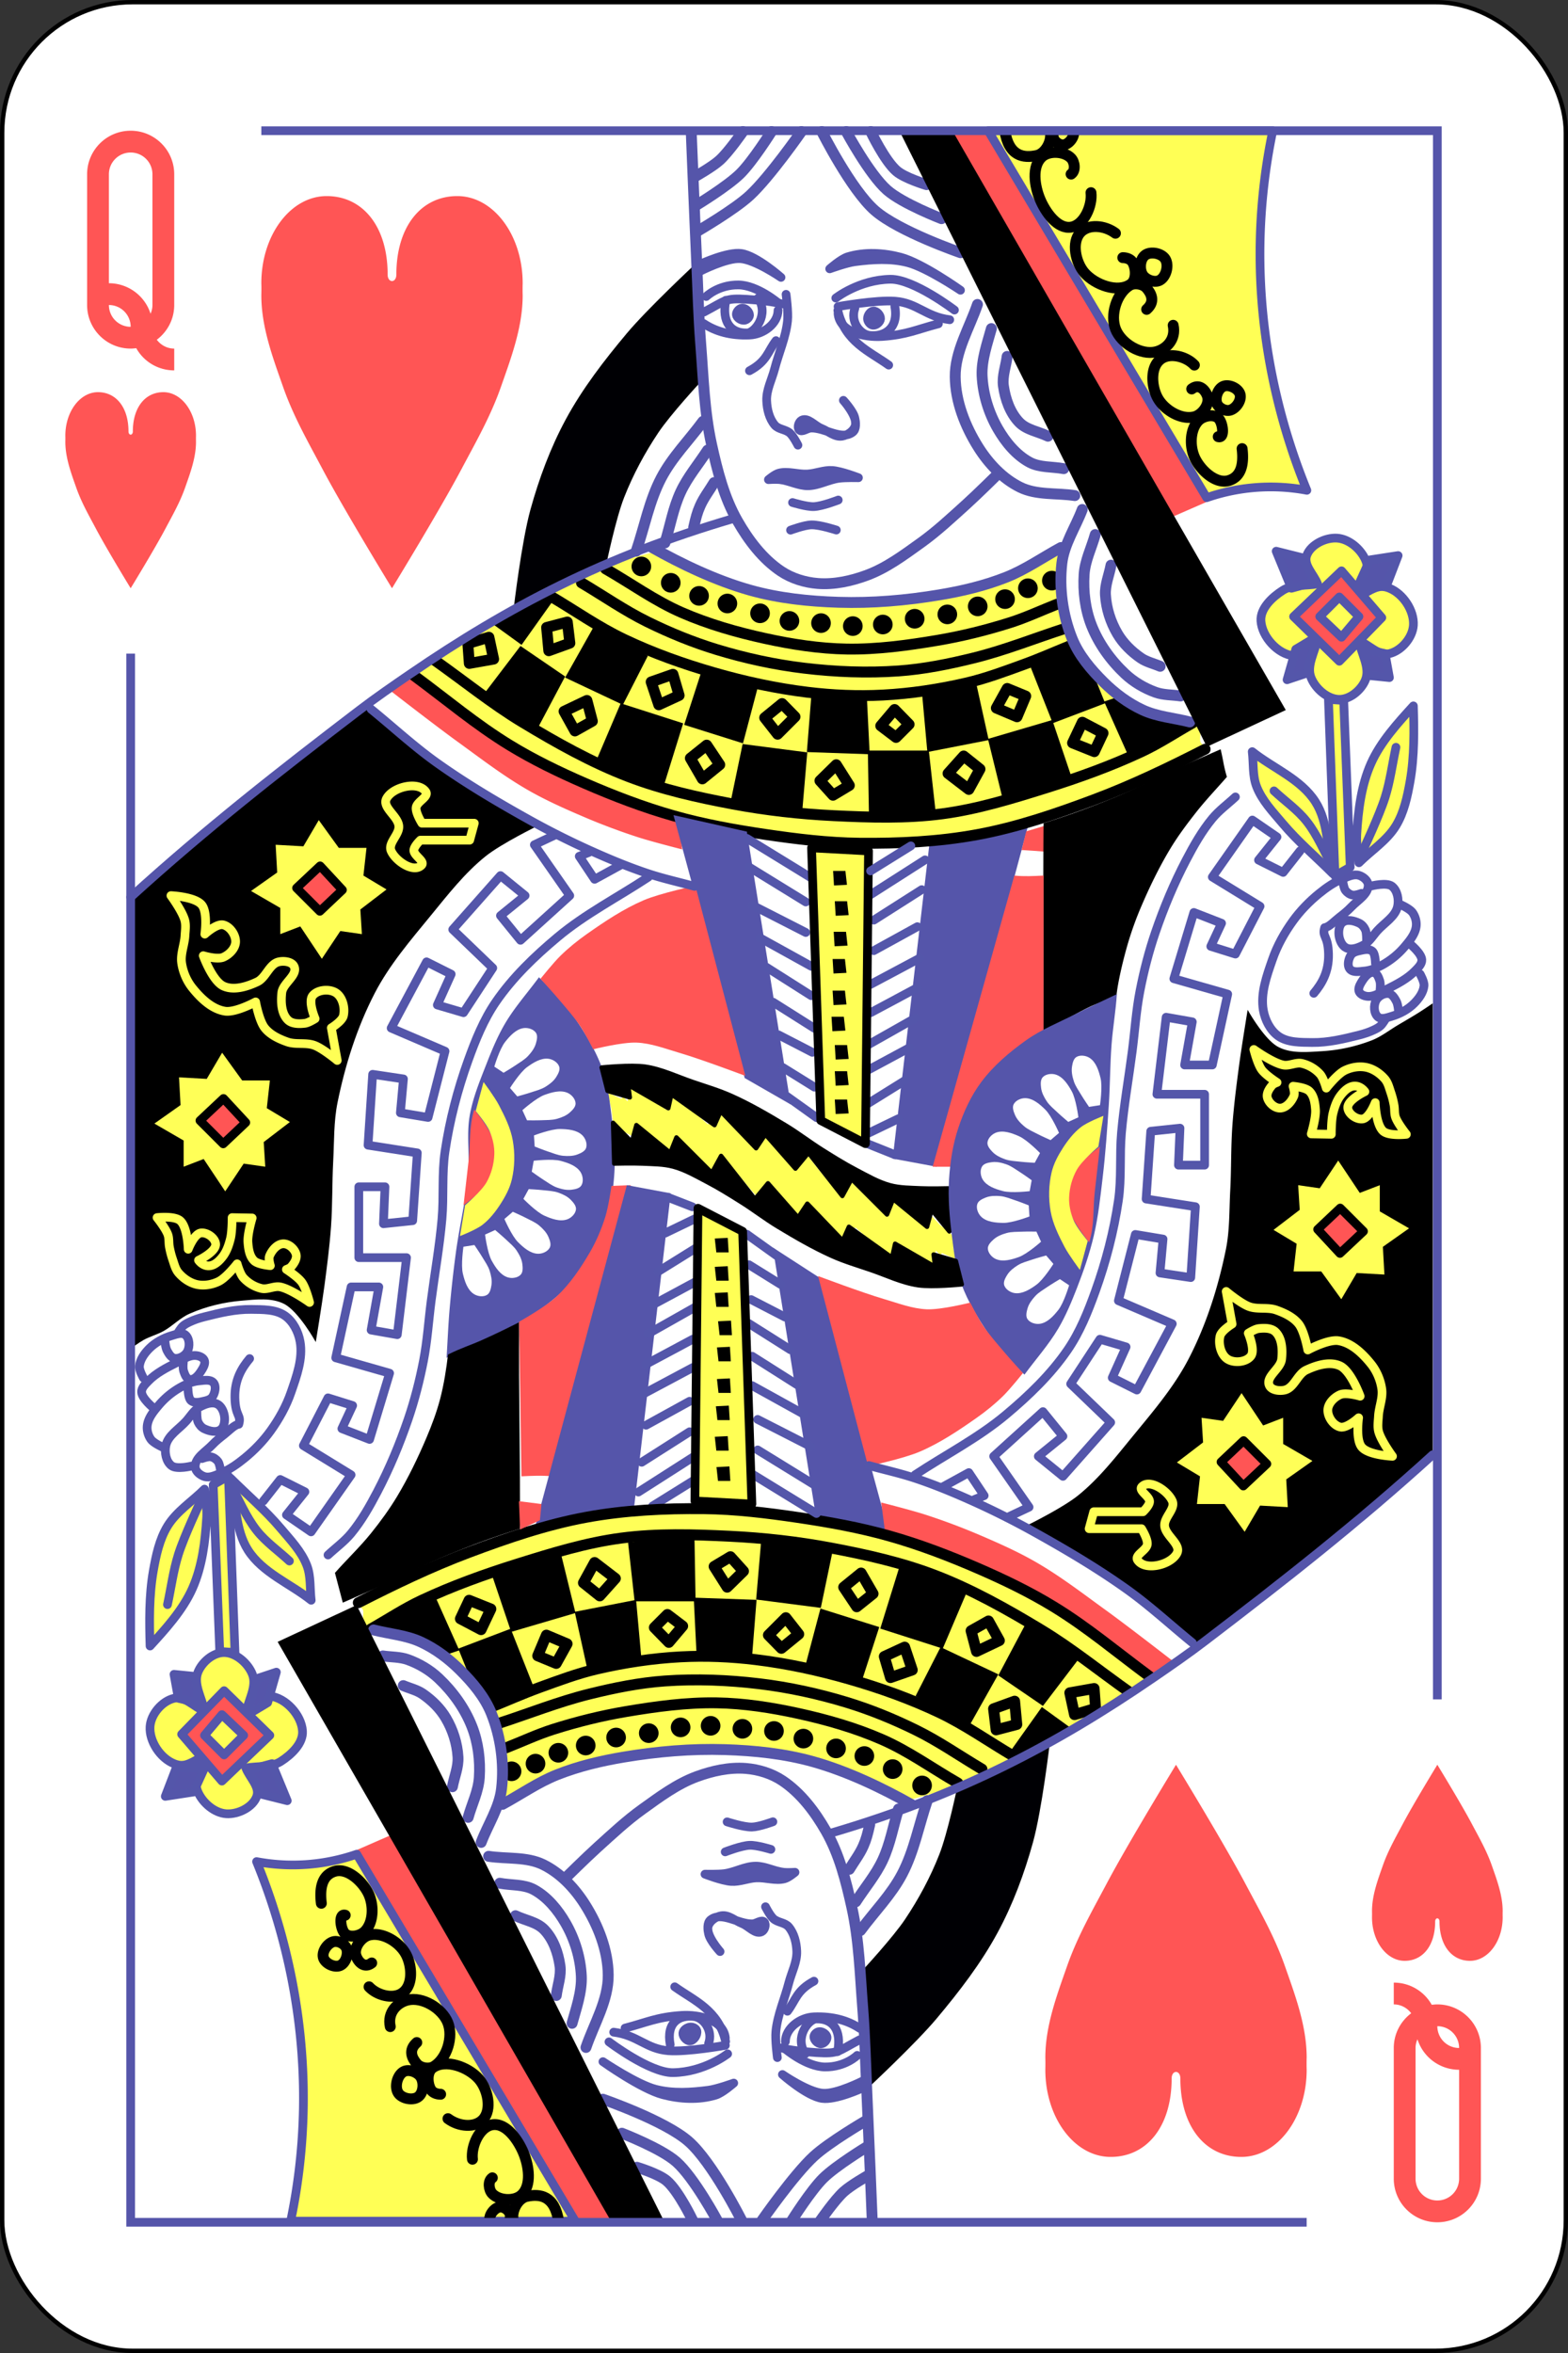 <svg xmlns="http://www.w3.org/2000/svg" width="360" height="540"><rect width="100%" height="100%" fill="#333333" stroke="none"/><g transform="translate(0 -512.362)"><rect width="359" height="539" x=".5" y="512.862" rx="29.944" ry="29.944" style="fill:#fff;stroke:#000;stroke-width:1"/><path d="M30 542.362c-5.523 0-10 4.477-10 10v30c0 5.523 4.477 10 10 10 .434 0 .862-.04 1.281-.094A9.97 9.97 0 0 0 40 597.362v-5c-1.64 0-3.088-.812-4-2.031 2.424-1.825 4-4.7 4-7.969v-30c0-5.523-4.477-10-10-10m0 5a5 5 0 0 1 5 5v30c0 .716-.167 1.385-.437 2a10.03 10.03 0 0 0-9.563-7v-25a5 5 0 0 1 5-5m-5 35a5 5 0 0 1 5 5 5 5 0 0 1-5-5m305 440c5.523 0 10-4.478 10-10v-30c0-5.523-4.477-10-10-10-.434 0-.862.04-1.281.094a9.97 9.97 0 0 0-8.719-5.094v5c1.64 0 3.088.812 4 2.031-2.424 1.825-4 4.7-4 7.969v30c0 5.523 4.477 10 10 10m0-5a5 5 0 0 1-5-5v-30c0-.716.167-1.385.438-2a10.03 10.03 0 0 0 9.562 7v25a5 5 0 0 1-5 5m5-35a5 5 0 0 1-5-5 5 5 0 0 1 5 5" style="fill:#f55;fill-opacity:1;stroke:none"/><path d="m144.719 248.656-.5 3.281-.125.813-1.125-1.094-.281.531-3.157-1.406.844 3.719.344 2.906.375 1.219 3.875 2 1.094-2.5 5.593 5.156 2.25 2.094 1-2.906.563-1.625 6.406 6.156 2 1.969 1.188-2.563.687-1.437 5.906 7.219 2.124 2.436 1.532-1.937 1.25-1.563 5.094 6.001 2.188 2.531 1.187-3.125.281-.719 6.344 6.844 2.656 2.875.782-3.844.125-.593.906 1.125.25-.531 6.25 5.468 2.563 2.219.718-3.312.219-.97 1.094 1.063.062-.219 4.281 3.188 2.657 1.969.5-3.281.125-.813 1.125 1.094.281-.531 3.188 1.406-.625-2.75 1.03.312-1.345-3.209-2.654-2.197-1.875-2-1.094 2.5-5.594-5.156-2.25-2.094-1 2.906-.562 1.625-6.406-6.156-2-1.969-1.188 2.563-.687 1.437-5.907-7.219-1.77-2.348-1.532 1.938-1.25 1.562-5.448-6.089-2.187-2.531-1.188 3.125-.281.719-6.344-6.844-2.656-2.875-.781 3.844-.125.593-.906-1.125-.25.531-6.25-5.468-2.563-2.219-.719 3.313-.219.968-1.093-1.062-.063.219-4.281-3.188z" style="font-size:medium;font-style:normal;font-variant:normal;font-weight:400;font-stretch:normal;text-indent:0;text-align:start;text-decoration:none;line-height:normal;letter-spacing:normal;word-spacing:normal;text-transform:none;direction:ltr;block-progression:tb;writing-mode:lr-tb;text-anchor:start;baseline-shift:baseline;color:#000;fill:#ff5;fill-opacity:1;stroke:none;stroke-width:4;marker:none;visibility:visible;display:inline;overflow:visible;font-family:Sans;-inkscape-font-specification:Sans" transform="translate(0 512.362)"/><path d="m213.503 192.682-8.546 73.21 10.071 1.872 20.989-78.16zm-89.759 31.595c-2.593 3.535-5.552 6.83-7.778 10.606-1.714 2.908-3.014 6.05-4.243 9.193-1.533 3.922-3.178 7.87-3.89 12.02-.755 4.416.054 8.974-.353 13.436-.552 6.058-2.02 12-2.828 18.03a275 275 0 0 0-1.414 12.729c-.327 3.764-.472 7.542-.708 11.314 3.182-1.533 6.395-3.002 9.546-4.597 3.81-1.928 7.836-3.532 11.314-6.01 3.803-2.71 7.456-5.807 10.253-9.546 2.368-3.165 4.057-6.855 5.303-10.607 1.253-3.769 1.86-7.763 2.11-11.727.28-4.455-.14-8.945-.695-13.375-.449-3.578-.89-7.218-2.122-10.607-1.512-4.163-3.884-7.996-6.364-11.667-1.452-2.15-3.205-4.089-4.95-6.01-1.008-1.11-2.12-2.122-3.181-3.182" style="fill:#55a;fill-opacity:1;stroke:none" transform="translate(0 512.362)"/><path d="M89.26 158.223s10.406 8.096 15.745 11.96c5.218 3.776 10.342 7.726 15.91 10.96 4.225 2.454 8.71 4.444 13.203 6.364a146 146 0 0 0 12.253 4.596c3.372 1.096 10.253 2.829 10.253 2.829l-1.06-8.132s-11.668-3.189-17.325-5.303a113 113 0 0 1-12.728-5.657c-4.03-2.106-7.88-4.553-11.667-7.071-4.004-2.663-7.81-5.614-11.667-8.485-2.496-1.858-7.425-5.657-7.425-5.657z" style="fill:#f55;fill-opacity:1;stroke:none" transform="translate(0 512.362)"/><path d="M30 206s14.344-12.522 21.75-18.5c6.615-5.339 13.506-10.325 20.25-15.5 4.337-3.328 13-10 13-10s9.615 7.732 14.5 11.5c3.96 3.054 7.834 6.236 12 9 3.859 2.56 12 7 12 7s-8.387 4.103-12 7c-4.784 3.837-8.614 8.755-12.5 13.5-4.69 5.726-9.605 11.424-13 18-4.038 7.82-6.744 16.375-8.5 25-.9 4.422-.758 8.994-1 13.5-.268 4.996-.14 10.01-.5 15-.326 4.516-.906 9.011-1.5 13.5-.576 4.346-2 13-2 13s-3.886-7.008-7.25-8.75c-2.895-1.499-6.502-1.024-9.75-.75-4.109.346-8.23 1.332-12 3-2.198.972-3.894 2.841-6 4-1.438.791-3.062 1.209-4.5 2-1.053.58-3 2-3 2z" style="fill:#000;fill-opacity:1;stroke:none" transform="translate(0 512.362)"/><path d="M159.051 61.143s-10.506 9.83-15.117 15.33c-5.2 6.202-10.206 12.68-14.053 19.802-3.514 6.505-6.113 13.528-8.09 20.653-2.042 7.353-3.833 22.57-3.833 22.57l21.292-10.22s2.14-10.262 4.045-15.118c2.053-5.231 4.75-10.237 7.878-14.905 2.778-4.144 9.582-11.497 9.582-11.497z" style="fill:#000004;fill-opacity:1;stroke:none" transform="translate(0 512.362)"/><path d="m217.369 30 51.392 88.796 8.322-3.635L227.102 30z" style="fill:#ff5455;fill-opacity:1;stroke:none" transform="translate(0 512.362)"/><path d="M292.217 542.362a138 138 0 0 0-2.913 25.826c-.202 11.303.99 22.625 3.479 33.652a145 145 0 0 0 7.26 23.044 45 45 0 0 0-12.13-.609c-3.7.316-7.36 1.092-10.87 2.305l-50.173-84.218z" style="fill:#ff5;fill-opacity:1;stroke:#55a;stroke-width:2;stroke-linecap:round;stroke-linejoin:round;stroke-miterlimit:4;stroke-opacity:1;stroke-dasharray:none"/><path d="M276.492 683.413c-17.232 8.904-25.108 12.996-38.67 16.556-15.813 4.151-32.424 6.081-48.756 5.332-14.711-.675-29.53-3.57-43.294-8.805-18.461-7.021-35.06-16.47-51.237-29.763 5.995-4.27 16.424-10.897 25.222-15.282 10.26-5.114 15.873-8.977 31.94-12.758 4.345 2.49 8.497 5.487 13.177 7.311 6.323 2.465 13.043 4.068 19.793 4.773 6.826.713 13.757.149 20.58-.587 6.903-.744 13.852-1.754 20.468-3.857 6.437-2.046 12.103-4.54 18.425-8.434-1.29 17.275-.392 22.175 9.34 31.303 2.17 1.8 13.746 8.993 19.393 7.905 4.923 3.58 1.122 5.1 3.62 6.306" style="fill:#ffff58;fill-opacity:1;stroke:none"/><path d="M256.097 53.528c-2.529-1.882-6.232-2.153-8.054-.18-2.105 2.28-1.091 6.92.946 9.262 2.392 2.75 7.654 4.727 10.62 2.607 1.36-.971 1.27-3.54.444-4.993-.415-.73-1.357-1.094-2.27-1.094" style="fill:none;stroke:#000;stroke-width:2.5;stroke-linecap:round;stroke-linejoin:round;stroke-miterlimit:4;stroke-opacity:1;stroke-dasharray:none" transform="translate(0 512.362)"/><path d="M263.26 71c2.031-1.78 1.058-3.638 0-4.87-.868-1.012-2.823-1.313-3.956-.608-2.98 1.853-4.462 6.78-3.167 10.043 1.303 3.285 5.823 6.022 9.254 5.174 2.35-.58 4.668-2.808 3.957-6.087m-7-11.565c-.828-1.293-.64-3.673.609-4.565 1.262-.902 3.735-.399 4.565.913.894 1.414.24 4.047-1.218 4.87-1.201.677-3.212-.056-3.956-1.218m-11.87-18.87c.353 2.95-1.558 7.434-4.565 7.913-3.15.503-5.888-3.45-7.124-6.39-1.259-2.997-1.97-7.547.428-9.74 1.65-1.508 5.153-1.31 6.696.304.841.88 1.093 2.904 0 3.653" style="fill:none;stroke:#000;stroke-width:2.5;stroke-linecap:round;stroke-linejoin:round;stroke-miterlimit:4;stroke-opacity:1;stroke-dasharray:none;stroke-dashoffset:0" transform="translate(0 512.362)"/><path d="M230.696 30c.913 5.884 4.284 6.336 7.304 5.696 2.106-.447 3.747-3.596 3.043-5.696m1.044 0c-1.016 1.694.584 3.17 1.826 3.26 1.37.102 3.011-1.933 2.519-3.26" style="fill:none;stroke:#000;stroke-width:2.5;stroke-linecap:butt;stroke-linejoin:round;stroke-miterlimit:4;stroke-opacity:1;stroke-dasharray:none;stroke-dashoffset:0" transform="translate(0 512.362)"/><path d="M274.217 83.783a6.5 6.5 0 0 0-1.586-1.216c-1.83-1.015-4.22-1.335-5.842-.346-2.798 1.704-2.467 6.335-1.053 9.006 1.491 2.819 5.392 5.217 8.481 4.425 1.772-.454 3.513-2.797 3.044-4.565-.35-1.316-1.81-3.248-3.652-1.826m5.782 3.348c-.51-1.318.208-3.437 1.522-3.957 1.302-.515 3.393.481 3.784 1.826.4 1.375-.884 3.262-2.262 3.652-1.091.31-2.634-.464-3.044-1.521m.305 7.608c1.562.454 1.068-3.325 0-4.26-1.155-1.012-3.505-.502-4.566.608-1.999 2.094-2.017 6.051-.748 8.654 1.353 2.777 4.814 5.973 7.764 5.058 2.523-.782 3.529-3.214 3.028-7.32" style="fill:none;stroke:#000;stroke-width:2.5;stroke-linecap:round;stroke-linejoin:round;stroke-miterlimit:4;stroke-opacity:1;stroke-dasharray:none;stroke-dashoffset:0" transform="translate(0 512.362)"/><path d="M158.69 30s.797 19.914 1.25 29.87c.289 6.352.438 12.714.937 19.054.607 7.727.827 15.549 2.499 23.117 1.328 6.012 2.875 12.15 5.935 17.493 2.531 4.42 5.763 8.725 9.996 11.558 2.463 1.648 5.48 2.58 8.434 2.812 3.79.297 7.68-.562 11.246-1.875 4.558-1.678 8.548-4.667 12.496-7.497 3.662-2.626 6.962-5.728 10.308-8.747 2.57-2.318 7.497-7.184 7.497-7.184" style="fill:none;stroke:#55a;stroke-width:2.5;stroke-linecap:butt;stroke-linejoin:round;stroke-miterlimit:4;stroke-opacity:1;stroke-dasharray:none;stroke-dashoffset:0" transform="translate(0 512.362)"/><path d="M170.56 542.555s-3.23 4.665-5.31 6.56c-1.665 1.518-5.623 3.749-5.623 3.749" style="fill:none;stroke:#55a;stroke-width:2.5;stroke-linecap:round;stroke-linejoin:round;stroke-miterlimit:4;stroke-opacity:1;stroke-dasharray:none;stroke-dashoffset:0"/><path d="M177.12 30.193s-4.32 6.863-7.184 9.684c-2.924 2.88-9.996 7.184-9.996 7.184" style="fill:none;stroke:#55a;stroke-width:2.5;stroke-linecap:round;stroke-linejoin:round;stroke-miterlimit:4;stroke-opacity:1;stroke-dasharray:none;stroke-dashoffset:0" transform="translate(0 512.362)"/><path d="M183.993 542.555s-7.246 10.413-11.87 14.682c-3.523 3.252-11.871 8.122-11.871 8.122m28.427-22.804s6.702 13.33 12.183 18.118c5.506 4.81 19.68 9.684 19.68 9.684" style="fill:none;stroke:#55a;stroke-width:2.5;stroke-linecap:round;stroke-linejoin:round;stroke-miterlimit:4;stroke-opacity:1;stroke-dasharray:none;stroke-dashoffset:0"/><path d="M194.302 542.555s5.276 9.822 9.371 13.432c3.529 3.111 12.495 6.56 12.495 6.56m-16.244-19.992s3.195 6.71 5.936 9.06c1.91 1.637 6.872 3.123 6.872 3.123" style="fill:none;stroke:#55a;stroke-width:2.5;stroke-linecap:round;stroke-linejoin:round;stroke-miterlimit:4;stroke-opacity:1;stroke-dasharray:none;stroke-dashoffset:0"/><path d="M180.473 579.908s.548 4.052.34 6.066c-.394 3.802-2.014 7.375-2.972 11.075-.627 2.42-1.914 4.779-1.819 7.278.075 1.963.592 4.093 1.86 5.593.85 1.004 2.51.965 3.485 1.848.817.74 1.831 2.755 1.831 2.755" style="fill:none;stroke:#55a;stroke-width:2;stroke-linecap:round;stroke-linejoin:round;stroke-miterlimit:4;stroke-opacity:1;stroke-dasharray:none;stroke-dashoffset:0"/><path d="M193.63 604.238s3.198 3.597 2.767 5.649c-.272 1.298-1.732 2.341-3.039 2.57-1.684.293-3.216-1.163-4.806-1.79-1.51-.594-3.04-2.59-4.492-1.868-.682.339-1.084 1.644-.575 2.21.618.685 1.815-.392 2.737-.416 3.2-.083 7.04 2.922 9.558.945.871-.684.707-2.21.467-3.292-.346-1.557-2.617-4.008-2.617-4.008m26.89-25.266s-8.749-6.254-13.744-7.574c-3.93-1.038-8.24-1.275-12.133-.103-1.566.472-4.15 2.761-4.15 2.761s3.816-1.383 5.8-1.641c4.01-.522 8.189-.798 12.12.214 4.363 1.124 12.108 6.343 12.108 6.343m-59.578-6.054s6.116-2.84 9.274-2.377c3.502.514 9.096 5.483 9.096 5.483s-5.916-4.084-9.336-4.306c-3.218-.209-9.235 2.882-9.235 2.882z" style="fill:#55a;fill-opacity:1;stroke:#55a;stroke-width:2;stroke-linecap:round;stroke-linejoin:round;stroke-miterlimit:4;stroke-opacity:1;stroke-dasharray:none;stroke-dashoffset:0"/><path d="M197.092 621.998s-3.93-1.536-6.041-1.668c-1.915-.119-3.77.712-5.678.819-2.177.122-4.454-.745-6.542-.203-.948.246-2.408 1.488-2.408 1.488s1.7-.104 2.542-.016c2.23.231 4.314 1.447 6.532 1.424 2.447-.025 4.709-1.4 7.159-1.723 1.462-.193 4.436-.12 4.436-.12" style="fill:#55a;fill-opacity:1;stroke:#55a;stroke-width:2;stroke-linecap:round;stroke-linejoin:round;stroke-miterlimit:4;stroke-opacity:1;stroke-dasharray:none;stroke-dashoffset:0"/><path d="M192.453 627.116s-3.679 1.442-5.616 1.513c-1.656.06-4.881-.939-4.881-.939" style="fill:none;stroke:#55a;stroke-width:2;stroke-linecap:round;stroke-linejoin:round;stroke-miterlimit:4;stroke-opacity:1;stroke-dasharray:none;stroke-dashoffset:0"/><path d="M178.667 581.895s-4.791-4.1-9.136-4.142c-4.65-.044-7.392 2.662-7.392 2.662m56.997 3.102s-9.376-7.14-14.706-7.066c-7.19.1-12.54 4.317-12.54 4.317" style="fill:none;stroke:#55a;stroke-width:2;stroke-linecap:round;stroke-linejoin:round;stroke-miterlimit:4;stroke-opacity:1;stroke-dasharray:none"/><path d="M218.056 585.74c-5.516-.693-7.47-3.855-12.544-4.252-4.35-.34-13.101 1.231-13.101 1.231m-30.787 1.259c5.033-2.648 4.77-3.255 9.85-2.925 6.551.425 8.415 1.212 8.064 1.072m35.905 4.549c-4.937 1.285-7.291 2.526-12.893 2.904-4.15.28-9.712-1.033-10.134-5.171" style="fill:none;stroke:#55a;stroke-width:2;stroke-linecap:round;stroke-linejoin:round;stroke-miterlimit:4;stroke-opacity:1;stroke-dasharray:none"/><path d="M205.44 582.664c.953 5.126-2.45 7.07-5.805 6.673-2.276-.27-4.423-3.248-3.37-6.198" style="fill:none;stroke:#55a;stroke-width:2;stroke-linecap:round;stroke-linejoin:round;stroke-miterlimit:4;stroke-opacity:1;stroke-dasharray:none"/><path d="M199.177 585.514c-.019-.744.612-1.743 1.356-1.775.805-.035 1.68.983 1.629 1.788-.048.754-.973 1.531-1.726 1.47-.646-.052-1.242-.835-1.259-1.483m-27.095-.812c.015-.728-.819-1.658-1.661-1.627-.737.027-1.43.895-1.352 1.527.082.66.995 1.313 1.763 1.265.608-.037 1.24-.639 1.25-1.165" style="fill:#55a;fill-opacity:1;stroke:#55a;stroke-width:2;stroke-linecap:round;stroke-linejoin:round;stroke-miterlimit:4;stroke-opacity:1;stroke-dasharray:none;stroke-dashoffset:0"/><path d="M178.166 590.54c-1.934 2.523-2.046 4.74-6.095 6.912m20.289-13.842c1.61 7.204 7.236 9.358 11.683 12.543" style="fill:none;stroke:#55a;stroke-width:2;stroke-linecap:round;stroke-linejoin:round;stroke-miterlimit:4;stroke-opacity:1;stroke-dasharray:none;stroke-dashoffset:0"/><path d="M161.54 586.608c2.712 1.794 6.167 2.827 10.552 2.643 3.25-.136 6.52-2.665 6.536-5.667" style="fill:none;stroke:#55a;stroke-width:2;stroke-linecap:round;stroke-linejoin:round;stroke-miterlimit:4;stroke-opacity:1;stroke-dasharray:none"/><path d="M166.642 581.281c-.977 4.985 1.136 7.632 4.942 7.495 1.674-.06 5.045-4.168 2.476-7.994" style="fill:none;stroke:#55a;stroke-width:2;stroke-linecap:round;stroke-linejoin:round;stroke-miterlimit:4;stroke-opacity:1;stroke-dasharray:none"/><path d="M192.014 634.006s-3.755-1.23-5.693-1.19c-1.656.033-4.82 1.214-4.82 1.214" style="fill:none;stroke:#55a;stroke-width:2;stroke-linecap:round;stroke-linejoin:round;stroke-miterlimit:4;stroke-opacity:1;stroke-dasharray:none;stroke-dashoffset:0"/><path d="M224.418 69.872c-1.846 5.394-5.166 10.816-5.11 16.608.054 5.678 2.292 11.38 5.323 16.182 2.357 3.736 5.617 7.206 9.581 9.156 3.801 1.869 8.375 1.277 12.562 1.916" style="fill:none;stroke:#55a;stroke-width:2.5;stroke-linecap:round;stroke-linejoin:round;stroke-miterlimit:4;stroke-opacity:1;stroke-dasharray:none;stroke-dashoffset:0" transform="translate(0 512.362)"/><path d="M227.612 75.408c-.852 3.123-2.307 7.175-2.13 10.86.203 4.216 1.51 8.48 3.62 12.136 1.756 3.044 4.156 5.979 7.24 7.665 2.344 1.282 5.251.994 7.877 1.49" style="fill:none;stroke:#55a;stroke-width:2.5;stroke-linecap:round;stroke-linejoin:round;stroke-miterlimit:4;stroke-opacity:1;stroke-dasharray:none;stroke-dashoffset:0" transform="translate(0 512.362)"/><path d="M231.231 81.796c-.284 2.271-1.178 4.548-.851 6.813.43 2.989 1.527 6.127 3.62 8.304 1.693 1.763 4.4 2.13 6.6 3.194m10.859 22.57c-.852 3.052-2.353 5.993-2.555 9.155-.252 3.937.258 8.04 1.703 11.71 1.644 4.178 4.396 7.996 7.665 11.073 1.994 1.877 4.45 3.33 7.026 4.258 1.823.657 3.833.568 5.75.852" style="fill:none;stroke:#55a;stroke-width:2.5;stroke-linecap:round;stroke-linejoin:round;stroke-miterlimit:4;stroke-opacity:1;stroke-dasharray:none;stroke-dashoffset:0" transform="translate(0 512.362)"/><path d="M255.078 129.703c-.426 2.271-1.41 4.507-1.277 6.813.179 3.116 1.182 6.256 2.768 8.943 1.3 2.205 3.217 4.08 5.323 5.536 1.333.922 2.98 1.278 4.471 1.916M161.393 96.7c-3.193 4.33-7.085 8.223-9.581 12.989-2.75 5.249-3.833 11.213-5.749 16.82m16.395-23.208c-2.058 3.194-4.57 6.137-6.175 9.581-1.726 3.704-2.413 7.807-3.62 11.71m11.285-13.839c-1.064 1.774-2.356 3.43-3.193 5.323-.698 1.577-.994 2.753-1.49 4.953m-9.589 4.594c6.61 3.734 14.673 7.614 22.576 9.829 6.553 1.837 13.426 2.554 20.228 2.768 7.753.243 15.557-.425 23.208-1.704 5.213-.87 10.417-2.097 15.33-4.045 4.429-1.756 8.375-4.542 12.563-6.813" style="fill:none;stroke:#55a;stroke-width:2.5;stroke-linecap:round;stroke-linejoin:round;stroke-miterlimit:4;stroke-opacity:1;stroke-dasharray:none;stroke-dashoffset:0" transform="translate(0 512.362)"/><path d="M139.037 130.555c5.82 3.335 11.31 7.327 17.46 10.007 6.132 2.673 12.627 4.532 19.162 5.962 6.153 1.346 12.44 2.327 18.737 2.432 6.987.116 13.976-.842 20.866-2.006 5.618-.95 11.175-2.328 16.608-4.046 3.707-1.172 7.24-2.839 10.859-4.258" style="fill:none;stroke:#000;stroke-width:2.5;stroke-linecap:round;stroke-linejoin:round;stroke-miterlimit:4;stroke-opacity:1;stroke-dasharray:none;stroke-dashoffset:0" transform="translate(0 512.362)"/><path d="M133.5 133.749c5.04 2.98 9.865 6.357 15.118 8.942 5.144 2.532 10.484 4.72 15.97 6.388 6.525 1.983 13.242 3.445 20.014 4.258 7.19.864 14.493 1.152 21.718.639 5.819-.413 11.582-1.583 17.246-2.981 7.17-1.769 14.053-4.542 21.08-6.813" style="fill:none;stroke:#000;stroke-width:2.5;stroke-linecap:round;stroke-linejoin:round;stroke-miterlimit:4;stroke-opacity:1;stroke-dasharray:none;stroke-dashoffset:0" transform="translate(0 512.362)"/><path d="M126.262 136.73c5.677 3.335 11.084 7.182 17.033 10.007 6.634 3.15 13.597 5.634 20.653 7.665 7.037 2.024 14.237 3.587 21.505 4.471 5.711.695 11.502.945 17.247.639 6.445-.343 12.875-1.31 19.163-2.768 4.504-1.044 8.854-2.682 13.2-4.259 3.742-1.357 7.382-2.98 11.073-4.47" style="fill:none;stroke:#000;stroke-width:2.5;stroke-linecap:round;stroke-linejoin:round;stroke-miterlimit:4;stroke-opacity:1;stroke-dasharray:none;stroke-dashoffset:0" transform="translate(0 512.362)"/><path d="M99.647 151.42c6.742 4.756 13.168 9.995 20.227 14.267 7.849 4.748 15.918 9.285 24.486 12.562 7.676 2.935 15.77 4.735 23.847 6.254 7.653 1.44 15.43 2.306 23.208 2.688 8.295.408 16.678.66 24.912-.425 8.123-1.071 16.028-3.514 23.847-5.962 7.46-2.336 14.85-4.992 21.93-8.304 4.06-1.899 7.808-4.4 11.711-6.6" style="fill:none;stroke:#000;stroke-width:2.5;stroke-linecap:round;stroke-linejoin:round;stroke-miterlimit:4;stroke-opacity:1;stroke-dasharray:none;stroke-dashoffset:0" transform="translate(0 512.362)"/><path d="m125.18 136.163-12.68 6.587 7.25 5.25 7.18-10.087zm11.239 7.494L129.75 155.5l13.25 6.25 5.75-11.25zM161 154.25l-3.919 12.093 13.5 4.25L174 157.657zm25.25 5.75-1 12.593 14.424.505L199 159.5zm25.5-.25 1.163 12.843 14.087-2.75-2.907-13.18zm24.663-7.18 5.293 13.397 12.03-4.57L250.75 154l-4.5-6.25zM111.5 158.75l8-10.5 10.25 7-6.419 12.093z" style="fill:#000;fill-opacity:1;stroke:none" transform="translate(0 512.362)"/><path d="m136.744 174.93 5.762-13.523L156.848 166l-4.348 14zm30.925 9.43 2.831-13.61 14.843 1.919-1.169 13.674zm31.831 2.39-.25-14.5h14l1.5 13.5-15.5 2zm30.5-4.25-3.174-12.924 14.767-4.337 4.337 12.848-15.68 5.413zm28.75-9.75L253.5 161l3-1 15.75 7z" style="fill:#000;fill-opacity:1;stroke:none" transform="translate(0 512.362)"/><path d="m107.413 147.68.337 4.57 5.581-.989-1.081-5.011zM125.5 144l4.75-1.25.587 4.843-4.837 1.75zm4 19.25 5.25-2.5 1.25 4.75-4 2.25zm20-6.75 5-1.75 1.424 4.843-4.674 2.157zm9 17.5 2.75 4.75 4-3.25-3-4.5z" style="fill:none;stroke:#000;stroke-width:2.5;stroke-linecap:round;stroke-linejoin:round;stroke-miterlimit:4;stroke-opacity:1;stroke-dasharray:none;stroke-dashoffset:0" transform="translate(0 512.362)"/><path d="m175.564 677.077 3.989-3.25 2.976 3.035-4 4z" style="fill:none;stroke:#000;stroke-width:2.5;stroke-linecap:round;stroke-linejoin:round;stroke-miterlimit:4;stroke-opacity:1;stroke-dasharray:none;stroke-dashoffset:0"/><path d="M188.25 179.174 192 175.5l3 4.75-3.75 2.25z" style="fill:none;stroke:#000;stroke-width:2.5;stroke-linecap:round;stroke-linejoin:round;stroke-miterlimit:4;stroke-opacity:1;stroke-dasharray:none;stroke-dashoffset:0" transform="translate(0 512.362)"/><path d="m202.215 678.94 3.174-3.75 3.332 3.408-3 3z" style="fill:none;stroke:#000;stroke-width:2.5;stroke-linecap:round;stroke-linejoin:round;stroke-miterlimit:4;stroke-opacity:1;stroke-dasharray:none;stroke-dashoffset:0"/><path d="m217.663 177.506 3.587-4.006 3.75 3-2.565 4.669zM228.75 162.5l2.5-4.5 4.25 1.75-2 4.75zm17.5 8 2.25-4.75 4.75 2.5-2 4.25z" style="fill:none;stroke:#000;stroke-width:2.5;stroke-linecap:round;stroke-linejoin:round;stroke-miterlimit:4;stroke-opacity:1;stroke-dasharray:none;stroke-dashoffset:0" transform="translate(0 512.362)"/><path d="M95 155c7.667 5.667 14.265 11.267 22 16 5.5 3.365 11.337 6.18 17.25 8.75 6.673 2.9 13.498 5.523 20.5 7.5 6.873 1.94 13.934 3.208 21 4.25 7.15 1.054 14.36 1.941 21.588 2.015 9.03.091 18.136-.34 27.018-1.971 9.203-1.691 18.132-4.76 26.894-8.044 8.722-3.268 17.275-7.392 25.442-11.558" style="fill:none;stroke:#000;stroke-width:2.5;stroke-linecap:round;stroke-linejoin:round;stroke-miterlimit:4;stroke-opacity:1;stroke-dasharray:none;stroke-dashoffset:0" transform="translate(0 512.362)"/><path d="M148.25 130a1 1 0 1 1-2 0 1 1 0 0 1 2 0" style="fill:none;stroke:#000;stroke-width:2.5;stroke-linecap:round;stroke-linejoin:round;stroke-miterlimit:4;stroke-opacity:1;stroke-dashoffset:0" transform="translate(0 512.362)"/><path d="M148.25 130a1 1 0 1 1-2 0 1 1 0 0 1 2 0" style="fill:none;stroke:#000;stroke-width:2.5;stroke-linecap:round;stroke-linejoin:round;stroke-miterlimit:4;stroke-opacity:1;stroke-dashoffset:0" transform="translate(6.75 516.112)"/><path d="M148.25 130a1 1 0 1 1-2 0 1 1 0 0 1 2 0" style="fill:none;stroke:#000;stroke-width:2.5;stroke-linecap:round;stroke-linejoin:round;stroke-miterlimit:4;stroke-opacity:1;stroke-dashoffset:0" transform="translate(13.25 519.112)"/><path d="M148.25 130a1 1 0 1 1-2 0 1 1 0 0 1 2 0" style="fill:none;stroke:#000;stroke-width:2.5;stroke-linecap:round;stroke-linejoin:round;stroke-miterlimit:4;stroke-opacity:1;stroke-dashoffset:0" transform="translate(19.75 520.862)"/><path d="M148.25 130a1 1 0 1 1-2 0 1 1 0 0 1 2 0" style="fill:none;stroke:#000;stroke-width:2.5;stroke-linecap:round;stroke-linejoin:round;stroke-miterlimit:4;stroke-opacity:1;stroke-dashoffset:0" transform="translate(27.25 523.112)"/><path d="M148.25 130a1 1 0 1 1-2 0 1 1 0 0 1 2 0" style="fill:none;stroke:#000;stroke-width:2.5;stroke-linecap:round;stroke-linejoin:round;stroke-miterlimit:4;stroke-opacity:1;stroke-dashoffset:0" transform="translate(34 524.862)"/><path d="M148.25 130a1 1 0 1 1-2 0 1 1 0 0 1 2 0" style="fill:none;stroke:#000;stroke-width:2.5;stroke-linecap:round;stroke-linejoin:round;stroke-miterlimit:4;stroke-opacity:1;stroke-dashoffset:0" transform="translate(41.25 525.362)"/><path d="M196.8 656.05a1 1 0 1 1-2-.001 1 1 0 0 1 2 0m6.887-.363a1 1 0 1 1-2 0 1 1 0 0 1 2 0" style="fill:none;stroke:#000;stroke-width:2.5;stroke-linecap:round;stroke-linejoin:round;stroke-miterlimit:4;stroke-opacity:1;stroke-dashoffset:0"/><path d="M148.25 130a1 1 0 1 1-2 0 1 1 0 0 1 2 0" style="fill:none;stroke:#000;stroke-width:2.5;stroke-linecap:round;stroke-linejoin:round;stroke-miterlimit:4;stroke-opacity:1;stroke-dashoffset:0" transform="translate(62.75 524.362)"/><path d="M148.25 130a1 1 0 1 1-2 0 1 1 0 0 1 2 0" style="fill:none;stroke:#000;stroke-width:2.5;stroke-linecap:round;stroke-linejoin:round;stroke-miterlimit:4;stroke-opacity:1;stroke-dashoffset:0" transform="translate(70.25 523.362)"/><path d="M225.475 651.524a1 1 0 1 1-2 0 1 1 0 0 1 2 0" style="fill:none;stroke:#000;stroke-width:2.5;stroke-linecap:round;stroke-linejoin:round;stroke-miterlimit:4;stroke-opacity:1;stroke-dashoffset:0"/><path d="M148.25 130a1 1 0 1 1-2 0 1 1 0 0 1 2 0" style="fill:none;stroke:#000;stroke-width:2.5;stroke-linecap:round;stroke-linejoin:round;stroke-miterlimit:4;stroke-opacity:1;stroke-dashoffset:0" transform="translate(83.5 519.862)"/><path d="M148.25 130a1 1 0 1 1-2 0 1 1 0 0 1 2 0" style="fill:none;stroke:#000;stroke-width:2.5;stroke-linecap:round;stroke-linejoin:round;stroke-miterlimit:4;stroke-opacity:1;stroke-dashoffset:0" transform="translate(88.75 517.362)"/><path d="M148.25 130a1 1 0 1 1-2 0 1 1 0 0 1 2 0" style="fill:none;stroke:#000;stroke-width:2.5;stroke-linecap:round;stroke-linejoin:round;stroke-miterlimit:4;stroke-opacity:1;stroke-dashoffset:0" transform="translate(94.25 515.612)"/><path d="M312.57 717.38s-1.37.53-2.056.392c-.626-.126-1.224-.548-1.606-1.056-.374-.498-.554-1.8-.554-1.8m6.631.744s3.378-.848 4.59.083c1.277.98 1.635 3.06 1.302 4.622-.506 2.377-3.06 3.796-4.673 5.61-.981 1.104-1.78 2.516-3.043 3.206-1.236.676-2.836 1.305-4.072.715-.965-.46-1.543-1.742-1.68-2.877-.122-1.012.044-2.366.832-2.972 1.058-.814 2.675-.37 3.832.18.618.295 1.121.896 1.414 1.55.3.673.26 2.24.26 2.24" style="fill:none;stroke:#55a;stroke-width:2;stroke-linecap:round;stroke-linejoin:round;stroke-miterlimit:4;stroke-opacity:1;stroke-dasharray:none;stroke-dashoffset:0"/><path d="M321.533 719.96s2.128.93 2.77 1.826c.647.902.981 2.12.833 3.216-.241 1.782-1.53 3.306-2.695 4.682a18.2 18.2 0 0 1-4.897 4.03c-1.348.76-2.827 1.369-4.335 1.504-1.126.1-2.655.422-3.342-.534-.587-.817-.27-2.255.288-3.112.421-.647 1.264-.864 1.978-1.023.969-.217 2.188-.531 2.956.126.688.59.7 2.756.7 2.756" style="fill:none;stroke:#55a;stroke-width:2;stroke-linecap:round;stroke-linejoin:round;stroke-miterlimit:4;stroke-opacity:1;stroke-dasharray:none;stroke-dashoffset:0"/><path d="M323.788 729.052s2.58 2.098 2.648 3.574c.046.997-.864 1.843-1.562 2.56-1.781 1.832-4.151 3.03-6.438 4.184-1.406.709-2.852 1.766-4.427 1.657-.737-.05-1.632-.39-1.948-1.053-.29-.61.044-1.403.386-1.984.642-1.09 1.644-2.597 2.91-2.453.792.09 1.172 1.157 1.427 1.907.265.78.027 2.466.027 2.466m9.223-4.013s.995 1.737.91 2.675c-.136 1.526-1.156 2.93-2.235 4.027-1.4 1.421-3.275 2.432-5.195 2.999-1 .295-2.327.824-3.125.159-.983-.82-1.054-2.661-.465-3.794.508-.976 1.825-1.737 2.921-1.574.827.124 1.36 1.048 1.754 1.78.396.737.514 2.453.514 2.453" style="fill:none;stroke:#55a;stroke-width:2;stroke-linecap:round;stroke-linejoin:round;stroke-miterlimit:4;stroke-opacity:1;stroke-dasharray:none;stroke-dashoffset:0"/><path d="M318.146 746.154s-.688 1.162-1.163 1.606c-.447.419-.999.695-1.54.954-1.073.514-2.202.887-3.35 1.177-3.546.897-7.18 1.775-10.838 1.72-2.63-.04-5.607.05-7.756-1.47-1.866-1.32-3.05-3.678-3.447-5.929-.686-3.887.796-7.926 2.087-11.656 1.09-3.15 2.749-6.124 4.699-8.828 1.686-2.336 3.727-4.44 5.96-6.261 1.69-1.38 3.524-2.662 5.551-3.471 1.158-.462 2.472-1.114 3.663-.748.966.298 2.054 1.164 2.114 2.172.128 2.141-2.44 3.548-3.909 5.11-.845.899-1.823 1.667-2.796 2.424-1.055.822-2.293 2.181-3.29 2.296-.652 2.215.796 1.691.887 6.079.085 4.108-1.547 6.802-3.38 8.992" style="fill:none;stroke:#55a;stroke-width:2;stroke-linecap:round;stroke-linejoin:round;stroke-miterlimit:4;stroke-opacity:1;stroke-dasharray:none;stroke-dashoffset:0"/><path d="M248.478 116.928c-1.562 4.116-4.185 7.975-4.685 12.35-.658 5.763.187 11.86 2.343 17.246 1.53 3.822 4.319 7.105 7.239 10.007 2.598 2.582 5.62 4.844 8.943 6.388 3.387 1.573 7.239 1.845 10.858 2.768" style="fill:none;stroke:#55a;stroke-width:2.5;stroke-linecap:round;stroke-linejoin:round;stroke-miterlimit:4;stroke-opacity:1;stroke-dasharray:none;stroke-dashoffset:0" transform="translate(0 512.362)"/><path d="M168.207 119.057c-29.428 8.653-51.29 20.05-74.051 35.631-3.96 2.711-7.915 5.438-11.73 8.35C64.484 176.736 47.2 190.24 30 205.9" style="fill:none;stroke:#55a;stroke-width:2;stroke-linecap:round;stroke-linejoin:round;stroke-miterlimit:4;stroke-opacity:1;stroke-dasharray:none;stroke-dashoffset:0" transform="translate(0 512.362)"/><path d="m206.484 30 70.599 141.39 18.118-8.435L218.667 30z" style="fill:#000;fill-opacity:1;stroke:none" transform="translate(0 512.362)"/><path d="m60.458 344.485 3.889-4.95 5.657 2.829-4.243 5.303 5.657 3.889 9.192-13.081-10.96-6.718 5.657-10.96 5.657 1.768-2.475 5.303 6.364 2.475 4.596-15.203-12.374-3.535 3.535-16.264h6.364l-1.768 9.9 6.01 1.06 2.122-17.677h-10.96V272.36h6.01l-.353 8.485 6.717-.707 1.061-15.556-11.314-1.768 1.06-16.263 7.072 1.06-.707 7.779 6.364 1.06 3.889-15.203-12.374-5.303 8.131-15.203 5.657 2.829-3.182 7.07 6.01 1.769 6.718-10.254-9.192-8.838 10.96-12.375 5.657 4.596-5.657 4.597 4.596 5.657 11.314-10.254-8.132-11.667 5.023-2.371m7.487 4.13-2.201.882 3.523 5.284 6.165-3.376" style="fill:none;stroke:#5456aa;stroke-width:2;stroke-linecap:round;stroke-linejoin:round;stroke-miterlimit:4;stroke-opacity:1;stroke-dasharray:none;stroke-dashoffset:0" transform="translate(0 512.362)"/><path d="M148.846 201.296c-6.953 4.596-14.468 8.438-20.86 13.788-5.241 4.388-10.273 9.215-14.142 14.85-2.805 4.085-4.685 8.772-6.364 13.435-2.43 6.75-4.25 13.763-5.303 20.86-.761 5.134-.25 10.385-.707 15.556-.556 6.275-1.662 12.49-2.475 18.738-.598 4.595-.882 9.24-1.768 13.789-.885 4.545-2.036 9.053-3.535 13.435-1.95 5.695-4.28 11.283-7.071 16.617-1.744 3.331-3.615 6.648-6.01 9.546-1.542 1.863-3.536 3.3-5.304 4.95" style="fill:none;stroke:#5456aa;stroke-width:2;stroke-linecap:round;stroke-linejoin:round;stroke-miterlimit:4;stroke-opacity:1;stroke-dasharray:none;stroke-dashoffset:0" transform="translate(0 512.362)"/><path d="m63.64 200.235-.354-6.364 6.364.354 3.536-6.01 4.596 6.363h6.364l-.707 6.364 5.303 3.182-6.01 4.596.353 5.657-4.95-.707-4.242 6.364-4.95-7.424-4.596 1.767v-6.01l-6.718-3.89z" style="fill:#ffff57;fill-opacity:1;stroke:none" transform="translate(0 512.362)"/><path d="m68.09 203.794 5.406-5.077 5.12 5.521-5.18 4.897z" style="fill:#f55;fill-opacity:1;stroke:#000;stroke-width:2;stroke-linecap:round;stroke-linejoin:round;stroke-miterlimit:4;stroke-opacity:1;stroke-dasharray:none;stroke-dashoffset:0" transform="translate(0 512.362)"/><path d="m154.624 187.068 16.85 3.785 10.045 62.605-10.546-6.054z" style="fill:#55a;fill-opacity:1;stroke:none" transform="translate(0 512.362)"/><path d="M159.642 203.27s-8.084 1.711-11.857 3.33c-4.662 1.998-8.93 4.86-13.081 7.777-2.123 1.493-4.152 3.138-6.01 4.95-1.675 1.633-4.597 5.303-4.597 5.303s2.873 3.146 4.246 4.773c1.702 2.019 3.475 3.995 4.947 6.188 1.109 1.652 2.903 5.216 2.903 5.216s6.611-1.672 9.971-1.534c3.34.136 6.545 1.388 9.753 2.328 5.15 1.509 15.203 5.303 15.203 5.303zm-50.751 51.387s3.43 4.143 4.213 6.646c.702 2.241.896 4.77.294 7.04-.503 1.894-1.841 3.499-3.123 4.98-1.103 1.277-3.855 3.28-3.855 3.28s.795-6.88 1.189-10.423c.427-3.84.045-7.682 1.282-11.523" style="fill:#f55;fill-opacity:1;stroke:none" transform="translate(0 512.362)"/><path d="M113.49 244.783s1.198-4.043 2.476-5.657c1.097-1.386 2.492-2.931 4.242-3.182.997-.143 2.255.233 2.829 1.06.47.679.227 1.683 0 2.476-.307 1.068-1.016 2.01-1.768 2.828-.797.868-1.857 1.455-2.829 2.121-.917.63-2.828 1.768-2.828 1.768z" style="fill:#fff;fill-opacity:1;stroke:none" transform="translate(0 512.362)"/><path d="m109.217 254.967 1.799-6.649s2.553 3.42 3.535 5.304c1.346 2.58 2.678 5.265 3.182 8.131.517 2.937.458 6.039-.221 8.941-.477 2.034-1.507 3.93-2.643 5.683-1.128 1.74-2.441 3.424-4.079 4.696-1.525 1.186-5.18 2.6-5.18 2.6l1.163-7.07s3.767-3.194 4.95-5.304c1.076-1.92 1.687-4.163 1.768-6.364.066-1.801-.359-3.643-1.061-5.303-.736-1.739-3.213-4.665-3.213-4.665" style="fill:#ff5;fill-opacity:1;stroke:none" transform="translate(0 512.362)"/><path d="M138.131 244.985s6.707-.687 10.008-.202c3.798.558 7.327 2.296 10.96 3.535 2.964 1.012 5.981 1.901 8.839 3.182 4.283 1.92 8.355 4.294 12.374 6.718 2.911 1.755 5.607 3.849 8.486 5.657 2.55 1.602 5.107 3.205 7.778 4.596 2.526 1.316 5.028 2.795 7.778 3.536 2.287.616 4.705.589 7.07.707 2.12.105 6.365 0 6.365 0l.177 9.9-4.066-4.95-1.06 3.888-7.779-6.363-1.414 3.535-8.132-8.132-2.121 3.89-7.778-9.9-2.988 3.615-6.912-7.858-2.121 3.182-8.132-8.485-1.414 3.182-9.9-7.071-.707 3.182-9.192-5.303.353 2.828-5.115-1.494z" style="fill:#000;fill-opacity:1;stroke:#000;stroke-linecap:round;stroke-linejoin:round;stroke-opacity:1" transform="translate(0 512.362)"/><path d="m234.556 707.434 5.094.352-.002-5.844-4.023 1.202z" style="fill:#f55;fill-opacity:1;stroke:none"/><path d="M239.476 749.198c.118-16.617-.006-31.297.112-47.914 6.01-1.886 10.942-3.71 16.281-5.907 5.276-2.17 10.338-4.83 15.539-7.175 2.934-1.323 5.892-2.593 8.839-3.889.681 2.841.636 3.625 1.439 6.345-2.357 2.71-4.852 5.307-7.071 8.132-2.142 2.725-4.229 5.512-6.01 8.485-2.575 4.294-4.762 8.826-6.718 13.435a76 76 0 0 0-3.14 8.9c-1.037 3.662-2.062 8.096-2.415 11.16-3.064 1.532-4.314 1.763-6.408 2.78-3.56 1.731-6.44 3.644-10.448 5.648" style="fill:#000;fill-opacity:1;stroke:none"/><path d="m239.597 713.304-.01 37.83-7.07 5.304-7.425 8.485-3.536 8.132-1.414 7.071h-6.01l18.757-66.822c2.362.234 4.347.114 6.708 0" style="fill:#f55;fill-opacity:1;stroke:none"/><path d="M91.57 189.629c-.133-2.318-3.92-4.316-2.828-6.364 1.434-2.691 7.285-4.093 9.01-1.579.81 1.181-2.084 2.256-2.214 3.682-.115 1.26 1.336 3.553 1.336 3.553h12.02l-1.06 3.89H96.52s-1.449 1.375-1.5 2.285c-.073 1.296 2.662 2.544 1.757 3.475-1.791 1.843-5.941-.933-6.974-3.286-.795-1.808 1.881-3.684 1.767-5.656m-52.326 15.909s5.501.227 7.071 2.122c1.437 1.733.708 6.717.708 6.717s2.706-2.496 4.242-2.121c1.558.38 2.865 2.287 2.829 3.89-.035 1.508-1.444 2.934-2.829 3.535-1.41.612-4.596-.354-4.596-.354s2.099 5.812 4.636 6.976c2.363 1.084 5.383.133 7.738-.966 2.041-.95 2.757-4.086 4.95-4.596 1.199-.278 3.034-.063 3.536 1.06.902 2.023-2.587 3.81-2.829 6.011-.234 2.134-.127 4.79 1.414 6.284.949.918 2.579.901 3.89.747.853-.1 2.35-1.06 2.35-1.06s-1.67-3.873-.583-5.264c1.1-1.404 3.791-1.651 5.304-.707 1.58.987 2.196 3.49 1.767 5.304-.3 1.272-2.773 2.773-2.773 2.773l1.36 7.48s-3.284-2.738-5.25-3.467c-1.957-.726-4.244-.096-6.214-.79-1.902-.67-3.887-1.6-5.154-3.168-1.335-1.653-2.121-6.01-2.121-6.01s-4.644 2.524-7.071 2.121c-3-.498-5.514-2.937-7.425-5.303-1.313-1.625-2.19-3.684-2.49-5.752-.3-2.083.647-4.167.763-6.27.064-1.176.265-2.396-.04-3.535-.56-2.09-3.183-5.656-3.183-5.656m-3.182 73.892s3.957-.461 5.304.707c1.715 1.488 1.843 6.557 1.843 6.557s1.347-3.537 2.914-3.742c1.405-.184 3.312 1.154 3.388 2.569.096 1.797-3.93 3.701-3.93 3.701s2.306 3.41 5.581-.882c.912-1.194 1.407-2.688 1.763-4.148.378-1.545.368-4.757.368-4.757l4.605.085s-1.115 3.688-.976 5.567c.11 1.487.346 3.203 1.414 4.243.933.907 3.737 1.132 3.737 1.132s-.47-1.51-.201-2.193c.521-1.32 1.763-2.802 3.182-2.828 1.264-.024 2.614 1.187 2.927 2.412.257 1.006-.47 2.114-1.16 2.89-.27.305-1.07.587-1.07.587s2.65 1.7 3.545 2.95c.963 1.341 1.782 4.623 1.782 4.623s-4.245-3.052-6.731-3.563c-1.415-.29-2.912.679-4.319.354a8.16 8.16 0 0 1-4.167-2.475c-.77-.868-1.414-3.182-1.414-3.182s-2.487 3.197-4.247 4.05c-1.5.727-3.32 1.048-4.95.702-1.628-.344-3.144-1.387-4.233-2.644-.757-.874-1.022-2.081-1.401-3.173a20 20 0 0 1-.725-2.824c-.178-.934-.032-1.935-.354-2.829-.52-1.446-2.475-3.889-2.475-3.889" style="fill:#000;fill-opacity:1;stroke:#ff5;stroke-width:2;stroke-linecap:round;stroke-linejoin:round;stroke-miterlimit:4;stroke-opacity:1;stroke-dasharray:none;stroke-dashoffset:0" transform="translate(0 512.362)"/><path d="M85.206 162.759c5.068 4.124 9.876 8.59 15.203 12.374 6.864 4.875 14.145 9.16 21.506 13.246a186 186 0 0 0 14.592 7.253c3.979 1.772 8.02 3.428 12.15 4.81 3.54 1.185 7.197 1.984 10.796 2.975m12.038-11.003 14.478 8.882M172 199l13 8m-12.25.75L185 214m-10.5 1.25 11.75 6.5M176 222l10.25 6.5m-8.75 1.5 9.5 6m-8.25 1.5 7.75 4m-6.75 3.5 7.25 4.5" style="fill:none;stroke:#5456aa;stroke-width:2;stroke-linecap:round;stroke-linejoin:round;stroke-miterlimit:4;stroke-opacity:1;stroke-dasharray:none;stroke-dashoffset:0" transform="translate(0 512.362)"/><path d="m212.38 709.694-12.728 8.132m11.968-1.296-11 7m10 1.5-10 5.5m10.5 1.75-11.25 6m10.75.75-10.75 5.75m10.25 1.25-11.5 6.5m10.25.25-9.75 5.25m8.75 2.25-9.25 5.75" style="fill:none;stroke:#5456aa;stroke-width:2;stroke-linecap:round;stroke-linejoin:round;stroke-miterlimit:4;stroke-opacity:1;stroke-dasharray:none;stroke-dashoffset:0"/><path d="m187.5 256.5-6.799-4.866m25.549 5.116L199.5 260m-.207 2.528 6.237 2.5" style="fill:none;stroke:#5456aa;stroke-width:2;stroke-linecap:round;stroke-linejoin:round;stroke-miterlimit:4;stroke-opacity:1;stroke-dasharray:none;stroke-dashoffset:0" transform="translate(0 512.362)"/><path d="M302.5 134c-.833-2.167-3.279-4.313-2.5-6.5.902-2.532 4.319-4.183 7-4 2.727.186 5.408 2.494 6.5 5 1.07 2.456.13 4.631-.75 8 3.01-1.847 4.26-2.296 6.25-1.5 3.133 1.253 5.716 5.132 5.5 8.5-.181 2.832-2.738 5.848-5.5 6.5-2.47.583-4.667-2-7-3 .5 3 2.631 6.177 1.5 9-.93 2.32-3.5 4.515-6 4.5-2.733-.017-5.499-2.456-6.5-5-1.114-2.83 1-6 1.5-9-1.833 1.333-3.243 4.214-5.5 4-3.639-.345-7.257-4.353-7.5-8-.19-2.861 2.583-5.458 5-7 2.287-1.46 5.333-1 8-1.5" style="fill:#ff5;fill-opacity:1;stroke:#5456aa;stroke-width:2;stroke-linecap:round;stroke-linejoin:round;stroke-miterlimit:4;stroke-opacity:1;stroke-dasharray:none;stroke-dashoffset:0" transform="translate(0 512.362)"/><path d="m296.5 135-3.5-8.5 6 1.5 3 5.5zm15.5-1 2.5-5.5 6.5-1-2.5 6.5zm1.5 15 .5 6 5 .5-1-5.5zm-16 0-2 7 4.5-1.5 2.5-8.5z" style="fill:#55a;fill-opacity:1;stroke:#5456aa;stroke-width:2;stroke-linecap:round;stroke-linejoin:round;stroke-miterlimit:4;stroke-opacity:1;stroke-dasharray:none;stroke-dashoffset:0" transform="translate(0 512.362)"/><path d="m305 160.5 1.5 40.5 3.5-2-1.5-38.25zm6.5 31c.333-5.514 1.018-11.197 3.25-16.25 2.215-5.016 6.25-9.417 9.75-13.25.167 5.5.253 11.583-.75 17.25-.625 3.53-1.388 7.187-3.25 10.25-2.081 3.424-5.667 5.667-8.5 8.5-.167-2.167-.631-4.33-.5-6.5" style="fill:#ff5;fill-opacity:1;stroke:#5456aa;stroke-width:2;stroke-linecap:round;stroke-linejoin:round;stroke-miterlimit:4;stroke-opacity:1;stroke-dasharray:none;stroke-dashoffset:0" transform="translate(0 512.362)"/><path d="M320.5 171.5c-.833 3.833-1.324 7.758-2.5 11.5-1.299 4.134-5 12-5 12h0" style="fill:none;stroke:#5456aa;stroke-width:2;stroke-linecap:round;stroke-linejoin:round;stroke-miterlimit:4;stroke-opacity:1;stroke-dasharray:none;stroke-dashoffset:0" transform="translate(0 512.362)"/><path d="M287.5 172.5c4.833 3.833 11.176 6.303 14.5 11.5 3.05 4.767 2.667 11 4 16.5-3.833-3.833-8.007-7.354-11.5-11.5-2.234-2.652-4.747-5.266-6-8.5-.97-2.506-.667-5.333-1-8" style="fill:#ff5;fill-opacity:1;stroke:#5456aa;stroke-width:2;stroke-linecap:round;stroke-linejoin:round;stroke-miterlimit:4;stroke-opacity:1;stroke-dasharray:none;stroke-dashoffset:0" transform="translate(0 512.362)"/><path d="M292.5 181.5c2.5 2.333 5.378 4.319 7.5 7 2.502 3.16 4 7 6 10.5" style="fill:none;stroke:#5456aa;stroke-width:2;stroke-linecap:round;stroke-linejoin:round;stroke-miterlimit:4;stroke-opacity:1;stroke-dasharray:none;stroke-dashoffset:0" transform="translate(0 512.362)"/><path d="m297 141.5 11-10.5 9.25 10.75-9.75 10z" style="fill:#f55;fill-opacity:1;stroke:#5456aa;stroke-width:2;stroke-linecap:round;stroke-linejoin:round;stroke-miterlimit:4;stroke-opacity:1;stroke-dasharray:none;stroke-dashoffset:0" transform="translate(0 512.362)"/><path d="m303 141.5 4.5-4.5 4.5 4.5-4 4.75z" style="fill:#ff5;fill-opacity:1;stroke:#5456aa;stroke-width:2;stroke-linecap:round;stroke-linejoin:round;stroke-miterlimit:4;stroke-opacity:1;stroke-dasharray:none;stroke-dashoffset:0" transform="translate(0 512.362)"/><path d="m63.64 200.235-.354-6.364 6.364.354 3.536-6.01 4.596 6.363h6.364l-.707 6.364 5.303 3.182-6.01 4.596.353 5.657-4.95-.707-4.242 6.364-4.95-7.424-4.596 1.767v-6.01l-6.718-3.89z" style="fill:#ffff57;fill-opacity:1;stroke:none" transform="translate(-22.186 565.738)"/><path d="m68.09 203.794 5.406-5.077 5.12 5.521-5.18 4.897z" style="fill:#f55;fill-opacity:1;stroke:#000;stroke-width:2;stroke-linecap:round;stroke-linejoin:round;stroke-miterlimit:4;stroke-opacity:1;stroke-dasharray:none;stroke-dashoffset:0" transform="translate(-22.186 565.738)"/><path d="M117.097 762.053s2.24-3.573 3.904-4.784c1.43-1.04 3.189-2.153 4.942-1.925.998.13 2.109.83 2.439 1.782.27.78-.233 1.681-.665 2.384-.582.947-1.518 1.663-2.463 2.25-1.001.621-2.179.902-3.294 1.283-1.052.359-3.2.942-3.2.942zm2.84 5.093s3.145-2.81 5.08-3.51c1.662-.602 3.662-1.182 5.282-.476.923.403 1.795 1.384 1.848 2.39.043.824-.69 1.55-1.301 2.105-.823.748-1.92 1.175-2.991 1.476-1.135.32-2.344.262-3.522.317-1.11.053-3.335.017-3.335.017zm2.655 5.794s3.938-1.51 5.996-1.476c1.768.028 3.843.196 5.106 1.433.72.704 1.186 1.931.878 2.89-.252.785-1.197 1.203-1.965 1.505-1.034.407-2.212.416-3.32.317-1.174-.105-2.284-.59-3.404-.956-1.057-.345-3.123-1.17-3.123-1.17zm-.051 5.808s4.187-.506 6.175.026c1.707.457 3.68 1.124 4.605 2.631.526.858.68 2.162.149 3.017-.436.7-1.454.876-2.272.982-1.102.143-2.247-.134-3.298-.5-1.113-.386-2.072-1.126-3.07-1.753-.94-.592-2.745-1.895-2.745-1.895zM106.4 798.48s-.614 4.171-.134 6.172c.413 1.72 1.03 3.708 2.511 4.671.845.55 2.144.737 3.013.228.711-.418.913-1.43 1.04-2.246.172-1.098-.076-2.25-.414-3.31-.358-1.122-1.072-2.1-1.674-3.113-.567-.956-1.823-2.794-1.823-2.794zm4.962-2.784s.53 4.184 1.53 5.982c.86 1.545 1.987 3.295 3.674 3.825.96.302 2.263.134 2.962-.59.574-.594.496-1.624.4-2.443-.13-1.104-.679-2.147-1.289-3.077-.647-.985-1.597-1.735-2.45-2.55-.803-.768-2.505-2.2-2.505-2.2zm4.446-3.579s1.67 3.871 3.132 5.32c1.255 1.246 2.825 2.613 4.592 2.654 1.007.023 2.211-.5 2.682-1.391.385-.73.025-1.697-.296-2.457-.432-1.025-1.248-1.874-2.092-2.597-.895-.767-2.017-1.223-3.062-1.77-.985-.514-3.019-1.417-3.019-1.417zm4.359-4.625s2.938 3.025 4.82 3.86c1.615.718 3.568 1.438 5.235.848.949-.337 1.888-1.254 2.012-2.253.1-.82-.58-1.595-1.15-2.192-.768-.804-1.833-1.308-2.879-1.684-1.11-.398-2.32-.426-3.49-.565-1.104-.13-3.326-.252-3.326-.252z" style="fill:#fff;fill-opacity:1;stroke:none"/><path d="m186.323 194.578 2.121 62.58 10.253 5.303.707-67.176z" style="fill:#ff5;fill-opacity:1;stroke:#000;stroke-width:2;stroke-linecap:round;stroke-linejoin:round;stroke-miterlimit:4;stroke-opacity:1;stroke-dasharray:none;stroke-dashoffset:0" transform="translate(0 512.362)"/><path d="M191.272 199.882h2.829l.353 3.182-2.975.146z" style="fill:#000;fill-opacity:1;stroke:none" transform="translate(0 512.362)"/><path d="M191.659 719.198h2.828l.354 3.182-2.975.146zm-.25 7h2.828l.354 3.182-2.975.146zm-.25 6.25h2.828l.354 3.182-2.975.146zm0 7.25h2.828l.354 3.182-2.975.146zm-.25 6h2.828l.354 3.182-2.975.146zm.75 6.5h2.828l.354 3.182-2.975.146zm0 6h2.828l.354 3.182-2.975.146zm0 6.5h2.828l.354 3.182-2.975.146z" style="fill:#000;fill-opacity:1;stroke:none"/><path d="m209.125 706.487-9.25 5.75" style="fill:none;stroke:#5456aa;stroke-width:2;stroke-linecap:round;stroke-linejoin:round;stroke-miterlimit:4;stroke-opacity:1;stroke-dasharray:none;stroke-dashoffset:0"/><path d="M239.765 748.66c.118-16.617-.295-30.76-.177-47.376 6.01-1.886 10.942-3.71 16.281-5.907 5.276-2.17 10.338-4.83 15.539-7.175 2.934-1.323 5.892-2.593 8.839-3.889l1.802 6.83c-2.357 2.71-5.711 5.903-8.282 9.1-2.172 2.7-4.228 5.512-6.01 8.484-2.574 4.295-4.762 8.827-6.718 13.436-1.229 2.895-2.338 5.857-3.139 8.899-.878 3.337-1.457 7.128-1.81 10.192-3.065 1.532-5.252 2.17-7.84 3.34-2.858 1.292-4.478 2.062-8.485 4.066" style="fill:#000;fill-opacity:1;stroke:none" transform="rotate(180 179.475 782.237)"/><path d="m154.624 187.068 16.85 3.785 10.045 62.605-10.722-6.938z" style="fill:#55a;fill-opacity:1;stroke:none" transform="rotate(180 179.475 526.056)"/><path d="m209.125 706.487-9.25 5.75" style="fill:none;stroke:#5456aa;stroke-width:2;stroke-linecap:round;stroke-linejoin:round;stroke-miterlimit:4;stroke-opacity:1;stroke-dasharray:none;stroke-dashoffset:0" transform="rotate(180 179.475 782.237)"/><path d="m239.234 713.304.53 35.477s-6.138 3.436-8.661 5.834c-3.061 2.908-5.479 6.482-7.602 10.131-1.486 2.555-2.651 5.312-3.535 8.132-.72 2.294-1.415 7.071-1.415 7.071l-4.419.177 18.031-66.822c2.362.234 4.71.114 7.071 0" style="fill:#f55;fill-opacity:1;stroke:none" transform="rotate(180 179.475 782.237)"/><path d="m213.503 192.682-8.546 73.21 10.071 1.872 20.989-78.16zm-89.759 31.595c-2.593 3.535-5.552 6.83-7.778 10.606-1.714 2.908-3.014 6.05-4.243 9.193-1.533 3.922-2.92 7.922-3.89 12.02-1.041 4.41-1.515 8.937-2.048 13.436-.66 5.578-1.054 11.186-1.417 16.791-.294 4.537-.277 9.092-.617 13.625-.292 3.896-.985 7.885-1.22 11.657 3.181-1.533 6.394-3.002 9.545-4.597 3.81-1.928 7.836-3.532 11.314-6.01 3.803-2.71 7.456-5.807 10.253-9.546 2.368-3.165 4.057-6.855 5.303-10.607 1.253-3.769 1.86-7.763 2.11-11.727.28-4.455-.14-8.945-.695-13.375-.449-3.578-.89-7.218-2.122-10.607-1.512-4.163-3.884-7.996-6.364-11.667-1.452-2.15-3.205-4.089-4.95-6.01-1.008-1.11-2.12-2.122-3.181-3.182" style="fill:#55a;fill-opacity:1;stroke:none" transform="rotate(180 179.475 526.056)"/><path d="M89.26 158.223s10.406 8.096 15.745 11.96c5.218 3.776 10.342 7.726 15.91 10.96 4.225 2.454 8.71 4.444 13.203 6.364a146 146 0 0 0 12.253 4.596c3.372 1.096 10.253 2.829 10.253 2.829l-1.06-8.132s-11.668-3.189-17.325-5.303a113 113 0 0 1-12.728-5.657c-4.03-2.106-7.88-4.553-11.667-7.071-4.004-2.663-7.81-5.614-11.667-8.485-2.496-1.858-7.425-5.657-7.425-5.657z" style="fill:#f55;fill-opacity:1;stroke:none" transform="rotate(180 179.475 526.056)"/><path d="M30 206s14.344-12.522 21.75-18.5c6.615-5.339 13.506-10.325 20.25-15.5 4.337-3.328 13-10 13-10s9.615 7.732 14.5 11.5c3.96 3.054 7.834 6.236 12 9 3.859 2.56 12 7 12 7s-8.387 4.103-12 7c-4.784 3.837-8.614 8.755-12.5 13.5-4.69 5.726-9.605 11.424-13 18-4.038 7.82-6.744 16.375-8.5 25-.9 4.422-.758 8.994-1 13.5-.268 4.996-.14 10.01-.5 15-.326 4.516-.906 9.011-1.5 13.5-.576 4.346-2 13-2 13s-3.763-6.77-7-8.5c-2.955-1.579-6.656-1.191-10-1A37.9 37.9 0 0 0 44 301c-2.158.84-4.007 2.321-6 3.5-1.673.99-3.358 1.96-5 3-1.016.643-3 2-3 2z" style="fill:#000;fill-opacity:1;stroke:none" transform="rotate(180 179.475 526.056)"/><path d="M159.051 61.143s-10.506 9.83-15.117 15.33c-5.2 6.202-10.206 12.68-14.053 19.802-3.514 6.505-6.113 13.528-8.09 20.653-2.042 7.353-3.833 22.57-3.833 22.57l21.292-10.22s2.14-10.262 4.045-15.118c2.053-5.231 4.75-10.237 7.878-14.905 2.778-4.144 9.582-11.497 9.582-11.497z" style="fill:#000004;fill-opacity:1;stroke:none" transform="rotate(180 179.475 526.056)"/><path d="m217.369 30 51.392 88.796 8.322-3.635L227.102 30z" style="fill:#ff5455;fill-opacity:1;stroke:none" transform="rotate(180 179.475 526.056)"/><path d="M292.217 542.362a138 138 0 0 0-2.913 25.826c-.202 11.303.99 22.625 3.479 33.652a145 145 0 0 0 7.26 23.044 45 45 0 0 0-12.13-.609c-3.7.316-7.36 1.092-10.87 2.305l-50.173-84.218z" style="fill:#ff5;fill-opacity:1;stroke:#55a;stroke-width:2;stroke-linecap:round;stroke-linejoin:round;stroke-miterlimit:4;stroke-opacity:1;stroke-dasharray:none" transform="rotate(180 179.475 782.237)"/><path d="M276.492 683.413c-17.232 8.904-25.108 12.996-38.67 16.556-15.813 4.151-32.424 6.081-48.756 5.332-14.711-.675-29.53-3.57-43.294-8.805-18.461-7.021-35.06-16.47-51.237-29.763 5.995-4.27 16.424-10.897 25.222-15.282 10.26-5.114 15.873-8.977 31.94-12.758 4.345 2.49 8.497 5.487 13.177 7.311 6.323 2.465 13.043 4.068 19.793 4.773 6.826.713 13.757.149 20.58-.587 6.903-.744 13.852-1.754 20.468-3.857 6.437-2.046 12.103-4.54 18.425-8.434-1.29 17.275-.392 22.175 9.34 31.303 2.17 1.8 13.746 8.993 19.393 7.905 4.923 3.58 1.122 5.1 3.62 6.306" style="fill:#ffff58;fill-opacity:1;stroke:none" transform="rotate(180 179.475 782.237)"/><path d="M256.097 53.528c-2.529-1.882-6.232-2.153-8.054-.18-2.105 2.28-1.091 6.92.946 9.262 2.392 2.75 7.654 4.727 10.62 2.607 1.36-.971 1.27-3.54.444-4.993-.415-.73-1.357-1.094-2.27-1.094" style="fill:none;stroke:#000;stroke-width:2.5;stroke-linecap:round;stroke-linejoin:round;stroke-miterlimit:4;stroke-opacity:1;stroke-dasharray:none" transform="rotate(180 179.475 526.056)"/><path d="M263.26 71c2.031-1.78 1.058-3.638 0-4.87-.868-1.012-2.823-1.313-3.956-.608-2.98 1.853-4.462 6.78-3.167 10.043 1.303 3.285 5.823 6.022 9.254 5.174 2.35-.58 4.668-2.808 3.957-6.087m-7-11.565c-.828-1.293-.64-3.673.609-4.565 1.262-.902 3.735-.399 4.565.913.894 1.414.24 4.047-1.218 4.87-1.201.677-3.212-.056-3.956-1.218m-11.87-18.87c.353 2.95-1.558 7.434-4.565 7.913-3.15.503-5.888-3.45-7.124-6.39-1.259-2.997-1.97-7.547.428-9.74 1.65-1.508 5.153-1.31 6.696.304.841.88 1.093 2.904 0 3.653" style="fill:none;stroke:#000;stroke-width:2.5;stroke-linecap:round;stroke-linejoin:round;stroke-miterlimit:4;stroke-opacity:1;stroke-dasharray:none;stroke-dashoffset:0" transform="rotate(180 179.475 526.056)"/><path d="M230.696 30c.913 5.884 4.284 6.336 7.304 5.696 2.106-.447 3.747-3.596 3.043-5.696m1.044 0c-1.016 1.694.584 3.17 1.826 3.26 1.37.102 3.011-1.933 2.519-3.26" style="fill:none;stroke:#000;stroke-width:2.5;stroke-linecap:butt;stroke-linejoin:round;stroke-miterlimit:4;stroke-opacity:1;stroke-dasharray:none;stroke-dashoffset:0" transform="rotate(180 179.475 526.056)"/><path d="M274.217 83.783a6.5 6.5 0 0 0-1.586-1.216c-1.83-1.015-4.22-1.335-5.842-.346-2.798 1.704-2.467 6.335-1.053 9.006 1.491 2.819 5.392 5.217 8.481 4.425 1.772-.454 3.513-2.797 3.044-4.565-.35-1.316-1.81-3.248-3.652-1.826m5.782 3.348c-.51-1.318.208-3.437 1.522-3.957 1.302-.515 3.393.481 3.784 1.826.4 1.375-.884 3.262-2.262 3.652-1.091.31-2.634-.464-3.044-1.521m.305 7.608c1.562.454 1.068-3.325 0-4.26-1.155-1.012-3.505-.502-4.566.608-1.999 2.094-2.017 6.051-.748 8.654 1.353 2.777 4.814 5.973 7.764 5.058 2.523-.782 3.529-3.214 3.028-7.32" style="fill:none;stroke:#000;stroke-width:2.5;stroke-linecap:round;stroke-linejoin:round;stroke-miterlimit:4;stroke-opacity:1;stroke-dasharray:none;stroke-dashoffset:0" transform="rotate(180 179.475 526.056)"/><path d="M158.69 30s.797 19.914 1.25 29.87c.289 6.352.438 12.714.937 19.054.607 7.727.827 15.549 2.499 23.117 1.328 6.012 2.875 12.15 5.935 17.493 2.531 4.42 5.763 8.725 9.996 11.558 2.463 1.648 5.48 2.58 8.434 2.812 3.79.297 7.68-.562 11.246-1.875 4.558-1.678 8.548-4.667 12.496-7.497 3.662-2.626 6.962-5.728 10.308-8.747 2.57-2.318 7.497-7.184 7.497-7.184" style="fill:none;stroke:#55a;stroke-width:2.5;stroke-linecap:butt;stroke-linejoin:round;stroke-miterlimit:4;stroke-opacity:1;stroke-dasharray:none;stroke-dashoffset:0" transform="rotate(180 179.475 526.056)"/><path d="M170.56 542.555s-3.23 4.665-5.31 6.56c-1.665 1.518-5.623 3.749-5.623 3.749" style="fill:none;stroke:#55a;stroke-width:2.5;stroke-linecap:round;stroke-linejoin:round;stroke-miterlimit:4;stroke-opacity:1;stroke-dasharray:none;stroke-dashoffset:0" transform="rotate(180 179.475 782.237)"/><path d="M177.12 30.193s-4.32 6.863-7.184 9.684c-2.924 2.88-9.996 7.184-9.996 7.184" style="fill:none;stroke:#55a;stroke-width:2.5;stroke-linecap:round;stroke-linejoin:round;stroke-miterlimit:4;stroke-opacity:1;stroke-dasharray:none;stroke-dashoffset:0" transform="rotate(180 179.475 526.056)"/><path d="M183.993 542.555s-7.246 10.413-11.87 14.682c-3.523 3.252-11.871 8.122-11.871 8.122m28.427-22.804s6.702 13.33 12.183 18.118c5.506 4.81 19.68 9.684 19.68 9.684" style="fill:none;stroke:#55a;stroke-width:2.5;stroke-linecap:round;stroke-linejoin:round;stroke-miterlimit:4;stroke-opacity:1;stroke-dasharray:none;stroke-dashoffset:0" transform="rotate(180 179.475 782.237)"/><path d="M194.302 542.555s5.276 9.822 9.371 13.432c3.529 3.111 12.495 6.56 12.495 6.56m-16.244-19.992s3.195 6.71 5.936 9.06c1.91 1.637 6.872 3.123 6.872 3.123" style="fill:none;stroke:#55a;stroke-width:2.5;stroke-linecap:round;stroke-linejoin:round;stroke-miterlimit:4;stroke-opacity:1;stroke-dasharray:none;stroke-dashoffset:0" transform="rotate(180 179.475 782.237)"/><path d="M180.473 579.908s.548 4.052.34 6.066c-.394 3.802-2.014 7.375-2.972 11.075-.627 2.42-1.914 4.779-1.819 7.278.075 1.963.592 4.093 1.86 5.593.85 1.004 2.51.965 3.485 1.848.817.74 1.831 2.755 1.831 2.755" style="fill:none;stroke:#55a;stroke-width:2;stroke-linecap:round;stroke-linejoin:round;stroke-miterlimit:4;stroke-opacity:1;stroke-dasharray:none;stroke-dashoffset:0" transform="rotate(180 179.475 782.237)"/><path d="M193.63 604.238s3.198 3.597 2.767 5.649c-.272 1.298-1.732 2.341-3.039 2.57-1.684.293-3.216-1.163-4.806-1.79-1.51-.594-3.04-2.59-4.492-1.868-.682.339-1.084 1.644-.575 2.21.618.685 1.815-.392 2.737-.416 3.2-.083 7.04 2.922 9.558.945.871-.684.707-2.21.467-3.292-.346-1.557-2.617-4.008-2.617-4.008m26.89-25.266s-8.749-6.254-13.744-7.574c-3.93-1.038-8.24-1.275-12.133-.103-1.566.472-4.15 2.761-4.15 2.761s3.816-1.383 5.8-1.641c4.01-.522 8.189-.798 12.12.214 4.363 1.124 12.108 6.343 12.108 6.343m-59.578-6.054s6.116-2.84 9.274-2.377c3.502.514 9.096 5.483 9.096 5.483s-5.916-4.084-9.336-4.306c-3.218-.209-9.235 2.882-9.235 2.882z" style="fill:#55a;fill-opacity:1;stroke:#55a;stroke-width:2;stroke-linecap:round;stroke-linejoin:round;stroke-miterlimit:4;stroke-opacity:1;stroke-dasharray:none;stroke-dashoffset:0" transform="rotate(180 179.475 782.237)"/><path d="M197.092 621.998s-3.93-1.536-6.041-1.668c-1.915-.119-3.77.712-5.678.819-2.177.122-4.454-.745-6.542-.203-.948.246-2.408 1.488-2.408 1.488s1.7-.104 2.542-.016c2.23.231 4.314 1.447 6.532 1.424 2.447-.025 4.709-1.4 7.159-1.723 1.462-.193 4.436-.12 4.436-.12" style="fill:#55a;fill-opacity:1;stroke:#55a;stroke-width:2;stroke-linecap:round;stroke-linejoin:round;stroke-miterlimit:4;stroke-opacity:1;stroke-dasharray:none;stroke-dashoffset:0" transform="rotate(180 179.475 782.237)"/><path d="M192.453 627.116s-3.679 1.442-5.616 1.513c-1.656.06-4.881-.939-4.881-.939" style="fill:none;stroke:#55a;stroke-width:2;stroke-linecap:round;stroke-linejoin:round;stroke-miterlimit:4;stroke-opacity:1;stroke-dasharray:none;stroke-dashoffset:0" transform="rotate(180 179.475 782.237)"/><path d="M178.667 581.895s-4.791-4.1-9.136-4.142c-4.65-.044-7.392 2.662-7.392 2.662m56.997 3.102s-9.376-7.14-14.706-7.066c-7.19.1-12.54 4.317-12.54 4.317" style="fill:none;stroke:#55a;stroke-width:2;stroke-linecap:round;stroke-linejoin:round;stroke-miterlimit:4;stroke-opacity:1;stroke-dasharray:none" transform="rotate(180 179.475 782.237)"/><path d="M218.056 585.74c-5.516-.693-7.47-3.855-12.544-4.252-4.35-.34-13.101 1.231-13.101 1.231m-30.787 1.259c5.033-2.648 4.77-3.255 9.85-2.925 6.551.425 8.415 1.212 8.064 1.072m35.905 4.549c-4.937 1.285-7.291 2.526-12.893 2.904-4.15.28-9.712-1.033-10.134-5.171" style="fill:none;stroke:#55a;stroke-width:2;stroke-linecap:round;stroke-linejoin:round;stroke-miterlimit:4;stroke-opacity:1;stroke-dasharray:none" transform="rotate(180 179.475 782.237)"/><path d="M205.077 582.883c.952 5.125-2.087 6.852-5.442 6.454-2.276-.27-4.423-3.248-3.37-6.198" style="fill:none;stroke:#55a;stroke-width:2;stroke-linecap:round;stroke-linejoin:round;stroke-miterlimit:4;stroke-opacity:1;stroke-dasharray:none" transform="rotate(180 179.475 782.237)"/><path d="M198.959 586.024c-.193-.905.671-2.222 1.574-2.285.79-.056 1.69.984 1.629 1.788-.056.738-.987 1.348-1.726 1.397-.575.039-1.357-.336-1.477-.9m-26.877-1.322c.015-.728-.819-1.658-1.661-1.627-.737.027-1.43.895-1.352 1.527.082.66.995 1.313 1.763 1.265.608-.037 1.24-.639 1.25-1.165" style="fill:#55a;fill-opacity:1;stroke:#55a;stroke-width:2;stroke-linecap:round;stroke-linejoin:round;stroke-miterlimit:4;stroke-opacity:1;stroke-dasharray:none;stroke-dashoffset:0" transform="rotate(180 179.475 782.237)"/><path d="M178.166 590.54c-1.934 2.523-2.046 4.74-6.095 6.912m20.289-13.842c1.61 7.204 7.236 9.358 11.683 12.543" style="fill:none;stroke:#55a;stroke-width:2;stroke-linecap:round;stroke-linejoin:round;stroke-miterlimit:4;stroke-opacity:1;stroke-dasharray:none;stroke-dashoffset:0" transform="rotate(180 179.475 782.237)"/><path d="M161.54 586.608c2.712 1.794 6.167 2.827 10.552 2.643 3.25-.136 6.52-2.665 6.536-5.667" style="fill:none;stroke:#55a;stroke-width:2;stroke-linecap:round;stroke-linejoin:round;stroke-miterlimit:4;stroke-opacity:1;stroke-dasharray:none" transform="rotate(180 179.475 782.237)"/><path d="M166.642 581.281c-.977 4.985 1.136 7.632 4.942 7.495 1.674-.06 5.045-4.168 2.476-7.994" style="fill:none;stroke:#55a;stroke-width:2;stroke-linecap:round;stroke-linejoin:round;stroke-miterlimit:4;stroke-opacity:1;stroke-dasharray:none" transform="rotate(180 179.475 782.237)"/><path d="M192.014 634.006s-3.755-1.23-5.693-1.19c-1.656.033-4.82 1.214-4.82 1.214" style="fill:none;stroke:#55a;stroke-width:2;stroke-linecap:round;stroke-linejoin:round;stroke-miterlimit:4;stroke-opacity:1;stroke-dasharray:none;stroke-dashoffset:0" transform="rotate(180 179.475 782.237)"/><path d="M224.418 69.872c-1.846 5.394-5.166 10.816-5.11 16.608.054 5.678 2.292 11.38 5.323 16.182 2.357 3.736 5.617 7.206 9.581 9.156 3.801 1.869 8.375 1.277 12.562 1.916" style="fill:none;stroke:#55a;stroke-width:2.5;stroke-linecap:round;stroke-linejoin:round;stroke-miterlimit:4;stroke-opacity:1;stroke-dasharray:none;stroke-dashoffset:0" transform="rotate(180 179.475 526.056)"/><path d="M227.612 75.408c-.852 3.123-2.307 7.175-2.13 10.86.203 4.216 1.51 8.48 3.62 12.136 1.756 3.044 4.156 5.979 7.24 7.665 2.344 1.282 5.251.994 7.877 1.49" style="fill:none;stroke:#55a;stroke-width:2.5;stroke-linecap:round;stroke-linejoin:round;stroke-miterlimit:4;stroke-opacity:1;stroke-dasharray:none;stroke-dashoffset:0" transform="rotate(180 179.475 526.056)"/><path d="M231.231 81.796c-.284 2.271-1.178 4.548-.851 6.813.43 2.989 1.527 6.127 3.62 8.304 1.693 1.763 4.4 2.13 6.6 3.194m10.859 22.57c-.852 3.052-2.353 5.993-2.555 9.155-.252 3.937.258 8.04 1.703 11.71 1.644 4.178 4.396 7.996 7.665 11.073 1.994 1.877 4.45 3.33 7.026 4.258 1.823.657 3.833.568 5.75.852" style="fill:none;stroke:#55a;stroke-width:2.5;stroke-linecap:round;stroke-linejoin:round;stroke-miterlimit:4;stroke-opacity:1;stroke-dasharray:none;stroke-dashoffset:0" transform="rotate(180 179.475 526.056)"/><path d="M255.078 129.703c-.426 2.271-1.41 4.507-1.277 6.813.179 3.116 1.182 6.256 2.768 8.943 1.3 2.205 3.217 4.08 5.323 5.536 1.333.922 2.98 1.278 4.471 1.916M161.393 96.7c-3.193 4.33-7.085 8.223-9.581 12.989-2.75 5.249-3.833 11.213-5.749 16.82m16.395-23.208c-2.058 3.194-4.57 6.137-6.175 9.581-1.726 3.704-2.413 7.807-3.62 11.71m11.285-13.839c-1.064 1.774-2.356 3.43-3.193 5.323-.698 1.577-.994 2.753-1.49 4.953m-9.589 4.594c6.61 3.734 14.673 7.614 22.576 9.829 6.553 1.837 13.426 2.554 20.228 2.768 7.753.243 15.557-.425 23.208-1.704 5.213-.87 10.417-2.097 15.33-4.045 4.429-1.756 8.375-4.542 12.563-6.813" style="fill:none;stroke:#55a;stroke-width:2.5;stroke-linecap:round;stroke-linejoin:round;stroke-miterlimit:4;stroke-opacity:1;stroke-dasharray:none;stroke-dashoffset:0" transform="rotate(180 179.475 526.056)"/><path d="M139.037 130.555c5.82 3.335 11.31 7.327 17.46 10.007 6.132 2.673 12.627 4.532 19.162 5.962 6.153 1.346 12.44 2.327 18.737 2.432 6.987.116 13.976-.842 20.866-2.006 5.618-.95 11.175-2.328 16.608-4.046 3.707-1.172 7.24-2.839 10.859-4.258" style="fill:none;stroke:#000;stroke-width:2.5;stroke-linecap:round;stroke-linejoin:round;stroke-miterlimit:4;stroke-opacity:1;stroke-dasharray:none;stroke-dashoffset:0" transform="rotate(180 179.475 526.056)"/><path d="M133.5 133.749c5.04 2.98 9.865 6.357 15.118 8.942 5.144 2.532 10.484 4.72 15.97 6.388 6.525 1.983 13.242 3.445 20.014 4.258 7.19.864 14.493 1.152 21.718.639 5.819-.413 11.582-1.583 17.246-2.981 7.17-1.769 14.053-4.542 21.08-6.813" style="fill:none;stroke:#000;stroke-width:2.5;stroke-linecap:round;stroke-linejoin:round;stroke-miterlimit:4;stroke-opacity:1;stroke-dasharray:none;stroke-dashoffset:0" transform="rotate(180 179.475 526.056)"/><path d="M126.262 136.73c5.677 3.335 11.084 7.182 17.033 10.007 6.634 3.15 13.597 5.634 20.653 7.665 7.037 2.024 14.237 3.587 21.505 4.471 5.711.695 11.502.945 17.247.639 6.445-.343 12.875-1.31 19.163-2.768 4.504-1.044 8.854-2.682 13.2-4.259 3.742-1.357 7.382-2.98 11.073-4.47" style="fill:none;stroke:#000;stroke-width:2.5;stroke-linecap:round;stroke-linejoin:round;stroke-miterlimit:4;stroke-opacity:1;stroke-dasharray:none;stroke-dashoffset:0" transform="rotate(180 179.475 526.056)"/><path d="M99.647 151.42c6.742 4.756 13.168 9.995 20.227 14.267 7.849 4.748 15.918 9.285 24.486 12.562 7.676 2.935 15.77 4.735 23.847 6.254 7.653 1.44 15.43 2.306 23.208 2.688 8.295.408 16.678.66 24.912-.425 8.123-1.071 16.028-3.514 23.847-5.962 7.46-2.336 14.85-4.992 21.93-8.304 4.06-1.899 7.808-4.4 11.711-6.6" style="fill:none;stroke:#000;stroke-width:2.5;stroke-linecap:round;stroke-linejoin:round;stroke-miterlimit:4;stroke-opacity:1;stroke-dasharray:none;stroke-dashoffset:0" transform="rotate(180 179.475 526.056)"/><path d="m125.18 136.163-12.68 6.587 7.25 5.25 7.18-10.087zm11.239 7.494L129.75 155.5l13.25 6.25 5.75-11.25zM161 154.25l-3.919 12.093 13.5 4.25L174 157.657zm25.25 5.75-1 12.593 14.424.505L199 159.5zm25.5-.25 1.163 12.843 14.087-2.75-2.907-13.18zm24.663-7.18 5.293 13.397 12.03-4.57L250.75 154l-4.5-6.25zM111.5 158.75l8-10.5 10.25 7-6.419 12.093z" style="fill:#000;fill-opacity:1;stroke:none" transform="rotate(180 179.475 526.056)"/><path d="m136.744 174.93 5.762-13.523L156.848 166l-4.348 14zm30.925 9.43 2.831-13.61 14.843 1.919-1.169 13.674zm31.831 2.39-.25-14.5h14l1.5 13.5-15.5 2zm30.5-4.25-3.174-12.924 14.767-4.337 4.337 12.848-15.68 5.413zm28.75-9.75L253.5 161l3-1 15.75 7z" style="fill:#000;fill-opacity:1;stroke:none" transform="rotate(180 179.475 526.056)"/><path d="m107.413 147.68.337 4.57 5.581-.989-1.081-5.011zM125.5 144l4.75-1.25.587 4.843-4.837 1.75zm4 19.25 5.25-2.5 1.25 4.75-4 2.25zm20-6.75 5-1.75 1.424 4.843-4.674 2.157zm9 17.5 2.75 4.75 4-3.25-3-4.5z" style="fill:none;stroke:#000;stroke-width:2.5;stroke-linecap:round;stroke-linejoin:round;stroke-miterlimit:4;stroke-opacity:1;stroke-dasharray:none;stroke-dashoffset:0" transform="rotate(180 179.475 526.056)"/><path d="m175.564 677.077 3.989-3.25 2.976 3.035-4 4z" style="fill:none;stroke:#000;stroke-width:2.5;stroke-linecap:round;stroke-linejoin:round;stroke-miterlimit:4;stroke-opacity:1;stroke-dasharray:none;stroke-dashoffset:0" transform="rotate(180 179.475 782.237)"/><path d="M188.25 179.174 192 175.5l3 4.75-3.75 2.25z" style="fill:none;stroke:#000;stroke-width:2.5;stroke-linecap:round;stroke-linejoin:round;stroke-miterlimit:4;stroke-opacity:1;stroke-dasharray:none;stroke-dashoffset:0" transform="rotate(180 179.475 526.056)"/><path d="m202.215 678.94 3.174-3.75 3.332 3.408-3 3z" style="fill:none;stroke:#000;stroke-width:2.5;stroke-linecap:round;stroke-linejoin:round;stroke-miterlimit:4;stroke-opacity:1;stroke-dasharray:none;stroke-dashoffset:0" transform="rotate(180 179.475 782.237)"/><path d="m217.663 177.506 3.587-4.006 3.75 3-2.565 4.669zM228.75 162.5l2.5-4.5 4.25 1.75-2 4.75zm17.5 8 2.25-4.75 4.75 2.5-2 4.25z" style="fill:none;stroke:#000;stroke-width:2.5;stroke-linecap:round;stroke-linejoin:round;stroke-miterlimit:4;stroke-opacity:1;stroke-dasharray:none;stroke-dashoffset:0" transform="rotate(180 179.475 526.056)"/><path d="M95 155c7.667 5.667 14.265 11.267 22 16 5.5 3.365 11.337 6.18 17.25 8.75 6.673 2.9 13.498 5.523 20.5 7.5 6.873 1.94 13.934 3.208 21 4.25 7.15 1.054 14.36 1.941 21.588 2.015 9.03.091 18.136-.34 27.018-1.971 9.203-1.691 18.132-4.76 26.894-8.044 8.722-3.268 17.275-7.392 25.442-11.558" style="fill:none;stroke:#000;stroke-width:2.5;stroke-linecap:round;stroke-linejoin:round;stroke-miterlimit:4;stroke-opacity:1;stroke-dasharray:none;stroke-dashoffset:0" transform="rotate(180 179.475 526.056)"/><path d="M148.25 130a1 1 0 1 1-2 0 1 1 0 0 1 2 0" style="fill:none;stroke:#000;stroke-width:2.5;stroke-linecap:round;stroke-linejoin:round;stroke-miterlimit:4;stroke-opacity:1;stroke-dashoffset:0" transform="rotate(180 179.475 526.056)"/><path d="M148.25 130a1 1 0 1 1-2 0 1 1 0 0 1 2 0" style="fill:none;stroke:#000;stroke-width:2.5;stroke-linecap:round;stroke-linejoin:round;stroke-miterlimit:4;stroke-opacity:1;stroke-dashoffset:0" transform="rotate(180 176.1 524.181)"/><path d="M148.25 130a1 1 0 1 1-2 0 1 1 0 0 1 2 0" style="fill:none;stroke:#000;stroke-width:2.5;stroke-linecap:round;stroke-linejoin:round;stroke-miterlimit:4;stroke-opacity:1;stroke-dashoffset:0" transform="rotate(180 172.85 522.681)"/><path d="M148.25 130a1 1 0 1 1-2 0 1 1 0 0 1 2 0" style="fill:none;stroke:#000;stroke-width:2.5;stroke-linecap:round;stroke-linejoin:round;stroke-miterlimit:4;stroke-opacity:1;stroke-dashoffset:0" transform="rotate(180 169.6 521.806)"/><path d="M148.25 130a1 1 0 1 1-2 0 1 1 0 0 1 2 0" style="fill:none;stroke:#000;stroke-width:2.5;stroke-linecap:round;stroke-linejoin:round;stroke-miterlimit:4;stroke-opacity:1;stroke-dashoffset:0" transform="rotate(180 165.85 520.681)"/><path d="M148.25 130a1 1 0 1 1-2 0 1 1 0 0 1 2 0" style="fill:none;stroke:#000;stroke-width:2.5;stroke-linecap:round;stroke-linejoin:round;stroke-miterlimit:4;stroke-opacity:1;stroke-dashoffset:0" transform="rotate(180 162.475 519.806)"/><path d="M148.25 130a1 1 0 1 1-2 0 1 1 0 0 1 2 0" style="fill:none;stroke:#000;stroke-width:2.5;stroke-linecap:round;stroke-linejoin:round;stroke-miterlimit:4;stroke-opacity:1;stroke-dashoffset:0" transform="rotate(180 158.85 519.556)"/><path d="M196.8 656.05a1 1 0 1 1-2-.001 1 1 0 0 1 2 0m6.887-.363a1 1 0 1 1-2 0 1 1 0 0 1 2 0" style="fill:none;stroke:#000;stroke-width:2.5;stroke-linecap:round;stroke-linejoin:round;stroke-miterlimit:4;stroke-opacity:1;stroke-dashoffset:0" transform="rotate(180 179.475 782.237)"/><path d="M148.25 130a1 1 0 1 1-2 0 1 1 0 0 1 2 0" style="fill:none;stroke:#000;stroke-width:2.5;stroke-linecap:round;stroke-linejoin:round;stroke-miterlimit:4;stroke-opacity:1;stroke-dashoffset:0" transform="rotate(180 148.1 520.056)"/><path d="M148.25 130a1 1 0 1 1-2 0 1 1 0 0 1 2 0" style="fill:none;stroke:#000;stroke-width:2.5;stroke-linecap:round;stroke-linejoin:round;stroke-miterlimit:4;stroke-opacity:1;stroke-dashoffset:0" transform="rotate(180 144.35 520.556)"/><path d="M225.475 651.524a1 1 0 1 1-2 0 1 1 0 0 1 2 0" style="fill:none;stroke:#000;stroke-width:2.5;stroke-linecap:round;stroke-linejoin:round;stroke-miterlimit:4;stroke-opacity:1;stroke-dashoffset:0" transform="rotate(180 179.475 782.237)"/><path d="M148.25 130a1 1 0 1 1-2 0 1 1 0 0 1 2 0" style="fill:none;stroke:#000;stroke-width:2.5;stroke-linecap:round;stroke-linejoin:round;stroke-miterlimit:4;stroke-opacity:1;stroke-dashoffset:0" transform="rotate(180 137.725 522.306)"/><path d="M148.25 130a1 1 0 1 1-2 0 1 1 0 0 1 2 0" style="fill:none;stroke:#000;stroke-width:2.5;stroke-linecap:round;stroke-linejoin:round;stroke-miterlimit:4;stroke-opacity:1;stroke-dashoffset:0" transform="rotate(180 135.1 523.556)"/><path d="M148.25 130a1 1 0 1 1-2 0 1 1 0 0 1 2 0" style="fill:none;stroke:#000;stroke-width:2.5;stroke-linecap:round;stroke-linejoin:round;stroke-miterlimit:4;stroke-opacity:1;stroke-dashoffset:0" transform="rotate(180 132.35 524.431)"/><path d="M312.57 717.38s-1.37.53-2.056.392c-.626-.126-1.224-.548-1.606-1.056-.374-.498-.554-1.8-.554-1.8m6.631.744s3.378-.848 4.59.083c1.277.98 1.635 3.06 1.302 4.622-.506 2.377-3.06 3.796-4.673 5.61-.981 1.104-1.78 2.516-3.043 3.206-1.236.676-2.836 1.305-4.072.715-.965-.46-1.543-1.742-1.68-2.877-.122-1.012.044-2.366.832-2.972 1.058-.814 2.675-.37 3.832.18.618.295 1.121.896 1.414 1.55.3.673.26 2.24.26 2.24" style="fill:none;stroke:#55a;stroke-width:2;stroke-linecap:round;stroke-linejoin:round;stroke-miterlimit:4;stroke-opacity:1;stroke-dasharray:none;stroke-dashoffset:0" transform="rotate(180 179.475 782.237)"/><path d="M321.533 719.96s2.128.93 2.77 1.826c.647.902.981 2.12.833 3.216-.241 1.782-1.53 3.306-2.695 4.682a18.2 18.2 0 0 1-4.897 4.03c-1.348.76-2.827 1.369-4.335 1.504-1.126.1-2.655.422-3.342-.534-.587-.817-.27-2.255.288-3.112.421-.647 1.264-.864 1.978-1.023.969-.217 2.188-.531 2.956.126.688.59.7 2.756.7 2.756" style="fill:none;stroke:#55a;stroke-width:2;stroke-linecap:round;stroke-linejoin:round;stroke-miterlimit:4;stroke-opacity:1;stroke-dasharray:none;stroke-dashoffset:0" transform="rotate(180 179.475 782.237)"/><path d="M323.788 729.052s2.58 2.098 2.648 3.574c.046.997-.864 1.843-1.562 2.56-1.781 1.832-4.151 3.03-6.438 4.184-1.406.709-2.852 1.766-4.427 1.657-.737-.05-1.632-.39-1.948-1.053-.29-.61.044-1.403.386-1.984.642-1.09 1.644-2.597 2.91-2.453.792.09 1.172 1.157 1.427 1.907.265.78.027 2.466.027 2.466m9.223-4.013s.995 1.737.91 2.675c-.136 1.526-1.156 2.93-2.235 4.027-1.4 1.421-3.275 2.432-5.195 2.999-1 .295-2.327.824-3.125.159-.983-.82-1.054-2.661-.465-3.794.508-.976 1.825-1.737 2.921-1.574.827.124 1.36 1.048 1.754 1.78.396.737.514 2.453.514 2.453" style="fill:none;stroke:#55a;stroke-width:2;stroke-linecap:round;stroke-linejoin:round;stroke-miterlimit:4;stroke-opacity:1;stroke-dasharray:none;stroke-dashoffset:0" transform="rotate(180 179.475 782.237)"/><path d="M318.146 746.154s-.688 1.162-1.163 1.606c-.447.419-.999.695-1.54.954-1.073.514-2.202.887-3.35 1.177-3.546.897-7.18 1.775-10.838 1.72-2.63-.04-5.607.05-7.756-1.47-1.866-1.32-3.05-3.678-3.447-5.929-.686-3.887.796-7.926 2.087-11.656 1.09-3.15 2.749-6.124 4.699-8.828 1.686-2.336 3.727-4.44 5.96-6.261 1.69-1.38 3.524-2.662 5.551-3.471 1.158-.462 2.472-1.114 3.663-.748.966.298 2.054 1.164 2.114 2.172.128 2.141-2.44 3.548-3.909 5.11-.845.899-1.823 1.667-2.796 2.424-1.055.822-2.293 2.181-3.29 2.296-.652 2.215.796 1.691.887 6.079.085 4.108-1.547 6.802-3.38 8.992" style="fill:none;stroke:#55a;stroke-width:2;stroke-linecap:round;stroke-linejoin:round;stroke-miterlimit:4;stroke-opacity:1;stroke-dasharray:none;stroke-dashoffset:0" transform="rotate(180 179.475 782.237)"/><path d="M248.478 116.928c-1.562 4.116-4.185 7.975-4.685 12.35-.658 5.763.187 11.86 2.343 17.246 1.53 3.822 4.319 7.105 7.239 10.007 2.598 2.582 5.62 4.844 8.943 6.388 3.387 1.573 7.239 1.845 10.858 2.768" style="fill:none;stroke:#55a;stroke-width:2.5;stroke-linecap:round;stroke-linejoin:round;stroke-miterlimit:4;stroke-opacity:1;stroke-dasharray:none;stroke-dashoffset:0" transform="rotate(180 179.475 526.056)"/><path d="M168.207 119.057c-29.428 8.653-51.29 20.05-74.051 35.631-3.96 2.711-7.915 5.438-11.73 8.35C64.484 176.736 47.2 190.24 30 205.9" style="fill:none;stroke:#55a;stroke-width:2;stroke-linecap:round;stroke-linejoin:round;stroke-miterlimit:4;stroke-opacity:1;stroke-dasharray:none;stroke-dashoffset:0" transform="rotate(180 179.475 526.056)"/><path d="m206.484 30 70.599 141.39 18.118-8.435L218.667 30z" style="fill:#000;fill-opacity:1;stroke:none" transform="rotate(180 179.475 526.056)"/><path d="m60.458 344.485 3.889-4.95 5.657 2.829-4.243 5.303 5.657 3.889 9.192-13.081-10.96-6.718 5.657-10.96 5.657 1.768-2.475 5.303 6.364 2.475 4.596-15.203-12.374-3.535 3.535-16.264h6.364l-1.768 9.9 6.01 1.06 2.122-17.677h-10.96V272.36h6.01l-.353 8.485 6.717-.707 1.061-15.556-11.314-1.768 1.06-16.263 7.072 1.06-.707 7.779 6.364 1.06 3.889-15.203-12.374-5.303 8.131-15.203 5.657 2.829-3.182 7.07 6.01 1.769 6.718-10.254-9.192-8.838 10.96-12.375 5.657 4.596-5.657 4.597 4.596 5.657 11.314-10.254-8.132-11.667 5.023-2.371m7.487 4.13-2.201.882 3.523 5.284 6.165-3.376" style="fill:none;stroke:#5456aa;stroke-width:2;stroke-linecap:round;stroke-linejoin:round;stroke-miterlimit:4;stroke-opacity:1;stroke-dasharray:none;stroke-dashoffset:0" transform="rotate(180 179.475 526.056)"/><path d="M148.846 201.296c-6.953 4.596-14.468 8.438-20.86 13.788-5.241 4.388-10.273 9.215-14.142 14.85-2.805 4.085-4.685 8.772-6.364 13.435-2.43 6.75-4.25 13.763-5.303 20.86-.761 5.134-.25 10.385-.707 15.556-.556 6.275-1.662 12.49-2.475 18.738-.598 4.595-.882 9.24-1.768 13.789-.885 4.545-2.036 9.053-3.535 13.435-1.95 5.695-4.28 11.283-7.071 16.617-1.744 3.331-3.615 6.648-6.01 9.546-1.542 1.863-3.536 3.3-5.304 4.95" style="fill:none;stroke:#5456aa;stroke-width:2;stroke-linecap:round;stroke-linejoin:round;stroke-miterlimit:4;stroke-opacity:1;stroke-dasharray:none;stroke-dashoffset:0" transform="rotate(180 179.475 526.056)"/><path d="m63.64 200.235-.354-6.364 6.364.354 3.536-6.01 4.596 6.363h6.364l-.707 6.364 5.303 3.182-6.01 4.596.353 5.657-4.95-.707-4.242 6.364-4.95-7.424-4.596 1.767v-6.01l-6.718-3.89z" style="fill:#ffff57;fill-opacity:1;stroke:none" transform="rotate(180 179.475 526.056)"/><path d="m68.09 203.794 5.406-5.077 5.12 5.521-5.18 4.897z" style="fill:#f55;fill-opacity:1;stroke:#000;stroke-width:2;stroke-linecap:round;stroke-linejoin:round;stroke-miterlimit:4;stroke-opacity:1;stroke-dasharray:none;stroke-dashoffset:0" transform="rotate(180 179.475 526.056)"/><path d="M159.642 203.27s-8.084 1.711-11.857 3.33c-4.662 1.998-8.93 4.86-13.081 7.777-2.123 1.493-4.152 3.138-6.01 4.95-1.675 1.633-4.597 5.303-4.597 5.303s2.873 3.146 4.246 4.773c1.702 2.019 3.475 3.995 4.947 6.188 1.109 1.652 2.903 5.216 2.903 5.216s6.611-1.672 9.971-1.534c3.34.136 6.545 1.388 9.753 2.328 5.15 1.509 15.203 5.303 15.203 5.303zm-50.751 51.387s3.43 4.143 4.213 6.646c.702 2.241.896 4.77.294 7.04-.503 1.894-1.841 3.499-3.123 4.98-1.103 1.277-3.855 3.28-3.855 3.28s.795-6.88 1.189-10.423c.427-3.84.045-7.682 1.282-11.523" style="fill:#f55;fill-opacity:1;stroke:none" transform="rotate(180 179.475 526.056)"/><path d="M113.49 244.783s1.198-4.043 2.476-5.657c1.097-1.386 2.492-2.931 4.242-3.182.997-.143 2.255.233 2.829 1.06.47.679.227 1.683 0 2.476-.307 1.068-1.016 2.01-1.768 2.828-.797.868-1.857 1.455-2.829 2.121-.917.63-2.828 1.768-2.828 1.768z" style="fill:#fff;fill-opacity:1;stroke:none" transform="rotate(180 179.475 526.056)"/><path d="m109.217 254.967 1.799-6.649s2.553 3.42 3.535 5.304c1.346 2.58 2.678 5.265 3.182 8.131.517 2.937.458 6.039-.221 8.941-.477 2.034-1.507 3.93-2.643 5.683-1.128 1.74-2.441 3.424-4.079 4.696-1.525 1.186-5.18 2.6-5.18 2.6l1.163-7.07s3.767-3.194 4.95-5.304c1.076-1.92 1.687-4.163 1.768-6.364.066-1.801-.359-3.643-1.061-5.303-.736-1.739-3.213-4.665-3.213-4.665" style="fill:#ff5;fill-opacity:1;stroke:none" transform="rotate(180 179.475 526.056)"/><path d="M138.131 244.985s6.707-.687 10.008-.202c3.798.558 7.327 2.296 10.96 3.535 2.964 1.012 5.981 1.901 8.839 3.182 4.283 1.92 8.355 4.294 12.374 6.718 2.911 1.755 5.607 3.849 8.486 5.657 2.55 1.602 5.107 3.205 7.778 4.596 2.526 1.316 5.028 2.795 7.778 3.536 2.287.616 4.705.589 7.07.707 2.167.108 6.509 0 6.509 0l.265 9.369-4.298-4.42-1.06 3.89-7.779-6.364-1.414 3.535-8.132-8.132-2.121 3.89-7.778-9.9-2.988 3.615-6.912-7.858-2.121 3.182-8.132-8.485-1.414 3.182-9.9-7.071-.707 3.182-9.192-5.303.353 2.828-5.115-1.494z" style="fill:#000;fill-opacity:1;stroke:#000;stroke-linecap:round;stroke-linejoin:round;stroke-opacity:1" transform="rotate(180 179.475 526.056)"/><path d="m234.638 706.94 5.17.66-.28-6.506-4.536 2.134z" style="fill:#f55;fill-opacity:1;stroke:none" transform="rotate(180 179.475 782.237)"/><path d="M91.57 189.629c-.133-2.318-3.92-4.316-2.828-6.364 1.434-2.691 7.285-4.093 9.01-1.579.81 1.181-2.084 2.256-2.214 3.682-.115 1.26 1.336 3.553 1.336 3.553h12.02l-1.06 3.89H96.52s-1.449 1.375-1.5 2.285c-.073 1.296 2.662 2.544 1.757 3.475-1.791 1.843-5.941-.933-6.974-3.286-.795-1.808 1.881-3.684 1.767-5.656m-52.326 15.909s5.501.227 7.071 2.122c1.437 1.733.708 6.717.708 6.717s2.706-2.496 4.242-2.121c1.558.38 2.865 2.287 2.829 3.89-.035 1.508-1.444 2.934-2.829 3.535-1.41.612-4.596-.354-4.596-.354s2.099 5.812 4.636 6.976c2.363 1.084 5.383.133 7.738-.966 2.041-.95 2.757-4.086 4.95-4.596 1.199-.278 3.034-.063 3.536 1.06.902 2.023-2.587 3.81-2.829 6.011-.234 2.134-.127 4.79 1.414 6.284.949.918 2.579.901 3.89.747.853-.1 2.35-1.06 2.35-1.06s-1.67-3.873-.583-5.264c1.1-1.404 3.791-1.651 5.304-.707 1.58.987 2.196 3.49 1.767 5.304-.3 1.272-2.773 2.773-2.773 2.773l1.36 7.48s-3.284-2.738-5.25-3.467c-1.957-.726-4.244-.096-6.214-.79-1.902-.67-3.887-1.6-5.154-3.168-1.335-1.653-2.121-6.01-2.121-6.01s-4.644 2.524-7.071 2.121c-3-.498-5.514-2.937-7.425-5.303-1.313-1.625-2.19-3.684-2.49-5.752-.3-2.083.647-4.167.763-6.27.064-1.176.265-2.396-.04-3.535-.56-2.09-3.183-5.656-3.183-5.656m-3.182 73.892s3.957-.461 5.304.707c1.715 1.488 1.843 6.557 1.843 6.557s1.347-3.537 2.914-3.742c1.405-.184 3.312 1.154 3.388 2.569.096 1.797-3.93 3.701-3.93 3.701s2.306 3.41 5.581-.882c.912-1.194 1.407-2.688 1.763-4.148.378-1.545.368-4.757.368-4.757l4.605.085s-1.115 3.688-.976 5.567c.11 1.487.346 3.203 1.414 4.243.933.907 3.737 1.132 3.737 1.132s-.47-1.51-.201-2.193c.521-1.32 1.763-2.802 3.182-2.828 1.264-.024 2.614 1.187 2.927 2.412.257 1.006-.47 2.114-1.16 2.89-.27.305-1.07.587-1.07.587s2.65 1.7 3.545 2.95c.963 1.341 1.782 4.623 1.782 4.623s-4.245-3.052-6.731-3.563c-1.415-.29-2.912.679-4.319.354a8.16 8.16 0 0 1-4.167-2.475c-.77-.868-1.414-3.182-1.414-3.182s-2.487 3.197-4.247 4.05c-1.5.727-3.32 1.048-4.95.702-1.628-.344-3.144-1.387-4.233-2.644-.757-.874-1.022-2.081-1.401-3.173a20 20 0 0 1-.725-2.824c-.178-.934-.032-1.935-.354-2.829-.52-1.446-2.475-3.889-2.475-3.889" style="fill:#000;fill-opacity:1;stroke:#ff5;stroke-width:2;stroke-linecap:round;stroke-linejoin:round;stroke-miterlimit:4;stroke-opacity:1;stroke-dasharray:none;stroke-dashoffset:0" transform="rotate(180 179.475 526.056)"/><path d="M85.206 162.759c5.068 4.124 9.876 8.59 15.203 12.374 6.864 4.875 14.145 9.16 21.506 13.246a186 186 0 0 0 14.592 7.253c3.979 1.772 8.02 3.428 12.15 4.81 3.54 1.185 7.197 1.984 10.796 2.975m12.038-11.003 14.478 8.882M172 199l13 8m-12.25.75L185 214m-10.5 1.25 11.75 6.5M176 222l10.25 6.5m-8.75 1.5 9.5 6m-8.25 1.5 7.75 4m-6.75 3.5 7.25 4.5" style="fill:none;stroke:#5456aa;stroke-width:2;stroke-linecap:round;stroke-linejoin:round;stroke-miterlimit:4;stroke-opacity:1;stroke-dasharray:none;stroke-dashoffset:0" transform="rotate(180 179.475 526.056)"/><path d="m212.38 709.694-12.728 8.132m11.968-1.296-11 7m10 1.5-10 5.5m10.5 1.75-11.25 6m10.75.75-10.75 5.75m10.25 1.25-11.5 6.5m10.25.25-9.75 5.25m8.75 2.25-9.25 5.75" style="fill:none;stroke:#5456aa;stroke-width:2;stroke-linecap:round;stroke-linejoin:round;stroke-miterlimit:4;stroke-opacity:1;stroke-dasharray:none;stroke-dashoffset:0" transform="rotate(180 179.475 782.237)"/><path d="m187.5 256.5-6.799-4.866m25.549 5.116L199.5 260m.5 2.793 5.53 2.146" style="fill:none;stroke:#5456aa;stroke-width:2;stroke-linecap:round;stroke-linejoin:round;stroke-miterlimit:4;stroke-opacity:1;stroke-dasharray:none;stroke-dashoffset:0" transform="rotate(180 179.475 526.056)"/><path d="M302.5 134c-.833-2.167-3.279-4.313-2.5-6.5.902-2.532 4.319-4.183 7-4 2.727.186 5.408 2.494 6.5 5 1.07 2.456.13 4.631-.75 8 3.01-1.847 4.26-2.296 6.25-1.5 3.133 1.253 5.716 5.132 5.5 8.5-.181 2.832-2.738 5.848-5.5 6.5-2.47.583-4.667-2-7-3 .5 3 2.631 6.177 1.5 9-.93 2.32-3.5 4.515-6 4.5-2.733-.017-5.499-2.456-6.5-5-1.114-2.83 1-6 1.5-9-1.833 1.333-3.243 4.214-5.5 4-3.639-.345-7.257-4.353-7.5-8-.19-2.861 2.583-5.458 5-7 2.287-1.46 5.333-1 8-1.5" style="fill:#ff5;fill-opacity:1;stroke:#5456aa;stroke-width:2;stroke-linecap:round;stroke-linejoin:round;stroke-miterlimit:4;stroke-opacity:1;stroke-dasharray:none;stroke-dashoffset:0" transform="rotate(180 179.475 526.056)"/><path d="m296.5 135-3.5-8.5 6 1.5 3 5.5zm15.5-1 2.5-5.5 6.5-1-2.5 6.5zm1.5 15 .5 6 5 .5-1-5.5zm-16 0-2 7 4.5-1.5 2.5-8.5z" style="fill:#55a;fill-opacity:1;stroke:#5456aa;stroke-width:2;stroke-linecap:round;stroke-linejoin:round;stroke-miterlimit:4;stroke-opacity:1;stroke-dasharray:none;stroke-dashoffset:0" transform="rotate(180 179.475 526.056)"/><path d="m305 160.5 1.5 40.5 3.5-2-1.5-38.25zm6.5 31c.333-5.514 1.018-11.197 3.25-16.25 2.215-5.016 6.25-9.417 9.75-13.25.167 5.5.253 11.583-.75 17.25-.625 3.53-1.388 7.187-3.25 10.25-2.081 3.424-5.667 5.667-8.5 8.5-.167-2.167-.631-4.33-.5-6.5" style="fill:#ff5;fill-opacity:1;stroke:#5456aa;stroke-width:2;stroke-linecap:round;stroke-linejoin:round;stroke-miterlimit:4;stroke-opacity:1;stroke-dasharray:none;stroke-dashoffset:0" transform="rotate(180 179.475 526.056)"/><path d="M320.5 171.5c-.833 3.833-1.324 7.758-2.5 11.5-1.299 4.134-5 12-5 12h0" style="fill:none;stroke:#5456aa;stroke-width:2;stroke-linecap:round;stroke-linejoin:round;stroke-miterlimit:4;stroke-opacity:1;stroke-dasharray:none;stroke-dashoffset:0" transform="rotate(180 179.475 526.056)"/><path d="M287.5 172.5c4.833 3.833 11.176 6.303 14.5 11.5 3.05 4.767 2.667 11 4 16.5-3.833-3.833-8.007-7.354-11.5-11.5-2.234-2.652-4.747-5.266-6-8.5-.97-2.506-.667-5.333-1-8" style="fill:#ff5;fill-opacity:1;stroke:#5456aa;stroke-width:2;stroke-linecap:round;stroke-linejoin:round;stroke-miterlimit:4;stroke-opacity:1;stroke-dasharray:none;stroke-dashoffset:0" transform="rotate(180 179.475 526.056)"/><path d="M292.5 181.5c2.5 2.333 5.378 4.319 7.5 7 2.502 3.16 4 7 6 10.5" style="fill:none;stroke:#5456aa;stroke-width:2;stroke-linecap:round;stroke-linejoin:round;stroke-miterlimit:4;stroke-opacity:1;stroke-dasharray:none;stroke-dashoffset:0" transform="rotate(180 179.475 526.056)"/><path d="m297 141.5 11-10.5 9.25 10.75-9.75 10z" style="fill:#f55;fill-opacity:1;stroke:#5456aa;stroke-width:2;stroke-linecap:round;stroke-linejoin:round;stroke-miterlimit:4;stroke-opacity:1;stroke-dasharray:none;stroke-dashoffset:0" transform="rotate(180 179.475 526.056)"/><path d="m303 141.5 4.5-4.5 4.5 4.5-4 4.75z" style="fill:#ff5;fill-opacity:1;stroke:#5456aa;stroke-width:2;stroke-linecap:round;stroke-linejoin:round;stroke-miterlimit:4;stroke-opacity:1;stroke-dasharray:none;stroke-dashoffset:0" transform="rotate(180 179.475 526.056)"/><path d="m63.64 200.235-.354-6.364 6.364.354 3.536-6.01 4.596 6.363h6.364l-.707 6.364 5.303 3.182-6.01 4.596.353 5.657-4.95-.707-4.242 6.364-4.95-7.424-4.596 1.767v-6.01l-6.718-3.89z" style="fill:#ffff57;fill-opacity:1;stroke:none" transform="rotate(180 190.568 499.368)"/><path d="m68.09 203.794 5.406-5.077 5.12 5.521-5.18 4.897z" style="fill:#f55;fill-opacity:1;stroke:#000;stroke-width:2;stroke-linecap:round;stroke-linejoin:round;stroke-miterlimit:4;stroke-opacity:1;stroke-dasharray:none;stroke-dashoffset:0" transform="rotate(180 190.568 499.368)"/><path d="M117.097 762.053s2.24-3.573 3.904-4.784c1.43-1.04 3.189-2.153 4.942-1.925.998.13 2.109.83 2.439 1.782.27.78-.233 1.681-.665 2.384-.582.947-1.518 1.663-2.463 2.25-1.001.621-2.179.902-3.294 1.283-1.052.359-3.2.942-3.2.942zm2.84 5.093s3.145-2.81 5.08-3.51c1.662-.602 3.662-1.182 5.282-.476.923.403 1.795 1.384 1.848 2.39.043.824-.69 1.55-1.301 2.105-.823.748-1.92 1.175-2.991 1.476-1.135.32-2.344.262-3.522.317-1.11.053-3.335.017-3.335.017zm2.655 5.794s3.938-1.51 5.996-1.476c1.768.028 3.843.196 5.106 1.433.72.704 1.186 1.931.878 2.89-.252.785-1.197 1.203-1.965 1.505-1.034.407-2.212.416-3.32.317-1.174-.105-2.284-.59-3.404-.956-1.057-.345-3.123-1.17-3.123-1.17zm-.051 5.808s4.187-.506 6.175.026c1.707.457 3.68 1.124 4.605 2.631.526.858.68 2.162.149 3.017-.436.7-1.454.876-2.272.982-1.102.143-2.247-.134-3.298-.5-1.113-.386-2.072-1.126-3.07-1.753-.94-.592-2.745-1.895-2.745-1.895zM106.4 798.48s-.614 4.171-.134 6.172c.413 1.72 1.03 3.708 2.511 4.671.845.55 2.144.737 3.013.228.711-.418.913-1.43 1.04-2.246.172-1.098-.076-2.25-.414-3.31-.358-1.122-1.072-2.1-1.674-3.113-.567-.956-1.823-2.794-1.823-2.794zm4.962-2.784s.53 4.184 1.53 5.982c.86 1.545 1.987 3.295 3.674 3.825.96.302 2.263.134 2.962-.59.574-.594.496-1.624.4-2.443-.13-1.104-.679-2.147-1.289-3.077-.647-.985-1.597-1.735-2.45-2.55-.803-.768-2.505-2.2-2.505-2.2zm4.446-3.579s1.67 3.871 3.132 5.32c1.255 1.246 2.825 2.613 4.592 2.654 1.007.023 2.211-.5 2.682-1.391.385-.73.025-1.697-.296-2.457-.432-1.025-1.248-1.874-2.092-2.597-.895-.767-2.017-1.223-3.062-1.77-.985-.514-3.019-1.417-3.019-1.417zm4.359-4.625s2.938 3.025 4.82 3.86c1.615.718 3.568 1.438 5.235.848.949-.337 1.888-1.254 2.012-2.253.1-.82-.58-1.595-1.15-2.192-.768-.804-1.833-1.308-2.879-1.684-1.11-.398-2.32-.426-3.49-.565-1.104-.13-3.326-.252-3.326-.252z" style="fill:#fff;fill-opacity:1;stroke:none" transform="rotate(180 179.475 782.237)"/><path d="m186.323 194.578 2.121 62.58 10.253 5.303.707-67.176z" style="fill:#ff5;fill-opacity:1;stroke:#000;stroke-width:2;stroke-linecap:round;stroke-linejoin:round;stroke-miterlimit:4;stroke-opacity:1;stroke-dasharray:none;stroke-dashoffset:0" transform="rotate(180 179.475 526.056)"/><path d="M191.272 199.882h2.829l.353 3.182-2.975.146z" style="fill:#000;fill-opacity:1;stroke:none" transform="rotate(180 179.475 526.056)"/><path d="M191.659 719.198h2.828l.354 3.182-2.975.146zm-.25 7h2.828l.354 3.182-2.975.146zm-.25 6.25h2.828l.354 3.182-2.975.146zm0 7.25h2.828l.354 3.182-2.975.146zm-.25 6h2.828l.354 3.182-2.975.146zm.75 6.5h2.828l.354 3.182-2.975.146zm0 6h2.828l.354 3.182-2.975.146zm0 6.5h2.828l.354 3.182-2.975.146z" style="fill:#000;fill-opacity:1;stroke:none" transform="rotate(180 179.475 782.237)"/><path d="M30 662.362v360h270" style="fill:none;stroke:#55a;stroke-width:2;stroke-miterlimit:4;stroke-opacity:1;stroke-dasharray:none"/><path d="M60 542.362h270v360" style="fill:none;stroke:#55a;stroke-width:2;stroke-linecap:butt;stroke-linejoin:miter;stroke-miterlimit:4;stroke-opacity:1;stroke-dasharray:none;stroke-dashoffset:0"/><path d="M29.5 611.362c0-5.523-2.858-9-7-9s-7.5 4.477-7.5 10c.017.478.01.946 0 1.406 0 3.65 1.338 7.189 2.5 10.5 1.195 3.406 2.917 6.39 4.531 9.438 2.5 4.72 7.969 13.656 7.969 13.656s5.468-8.936 7.969-13.656c1.614-3.047 3.336-6.032 4.531-9.438 1.162-3.311 2.5-6.85 2.5-10.5a28 28 0 0 1 0-1.406c0-5.523-3.358-10-7.5-10s-7 3.477-7 9c0 1-1 1-1 0m59.5-36c0-11.046-5.716-18-14-18s-15 8.954-15 20c.035.956.018 1.891 0 2.813 0 7.298 2.677 14.377 5 21 2.389 6.81 5.834 12.78 9.063 18.875 5 9.44 15.937 27.312 15.937 27.312s10.936-17.873 15.938-27.312c3.228-6.095 6.673-12.064 9.062-18.875 2.323-6.623 5-13.702 5-21a56 56 0 0 1 0-2.813c0-11.046-6.716-20-15-20s-14 6.954-14 18c0 2-2 2-2 0m241.5 378c0 5.523 2.858 9 7 9s7.5-4.477 7.5-10a25 25 0 0 1 0-1.406c0-3.65-1.338-7.188-2.5-10.5-1.195-3.406-2.917-6.39-4.531-9.438-2.5-4.72-7.969-13.656-7.969-13.656s-5.468 8.937-7.969 13.656c-1.614 3.048-3.336 6.032-4.531 9.438-1.162 3.312-2.5 6.85-2.5 10.5.014.487.009.957 0 1.406 0 5.523 3.358 10 7.5 10s7-3.477 7-9c0-1 1-1 1 0m-59.5 36c0 11.046 5.716 18 14 18s15-8.954 15-20a50 50 0 0 1 0-2.812c0-7.299-2.677-14.377-5-21-2.389-6.811-5.834-12.781-9.062-18.875-5.002-9.44-15.938-27.313-15.938-27.313s-10.936 17.873-15.937 27.313c-3.23 6.094-6.674 12.064-9.063 18.875-2.323 6.623-5 13.701-5 21 .028.974.019 1.914 0 2.812 0 11.046 6.716 20 15 20s14-6.954 14-18c0-2 2-2 2 0" style="fill:#f55;fill-opacity:1;stroke:none"/></g></svg>